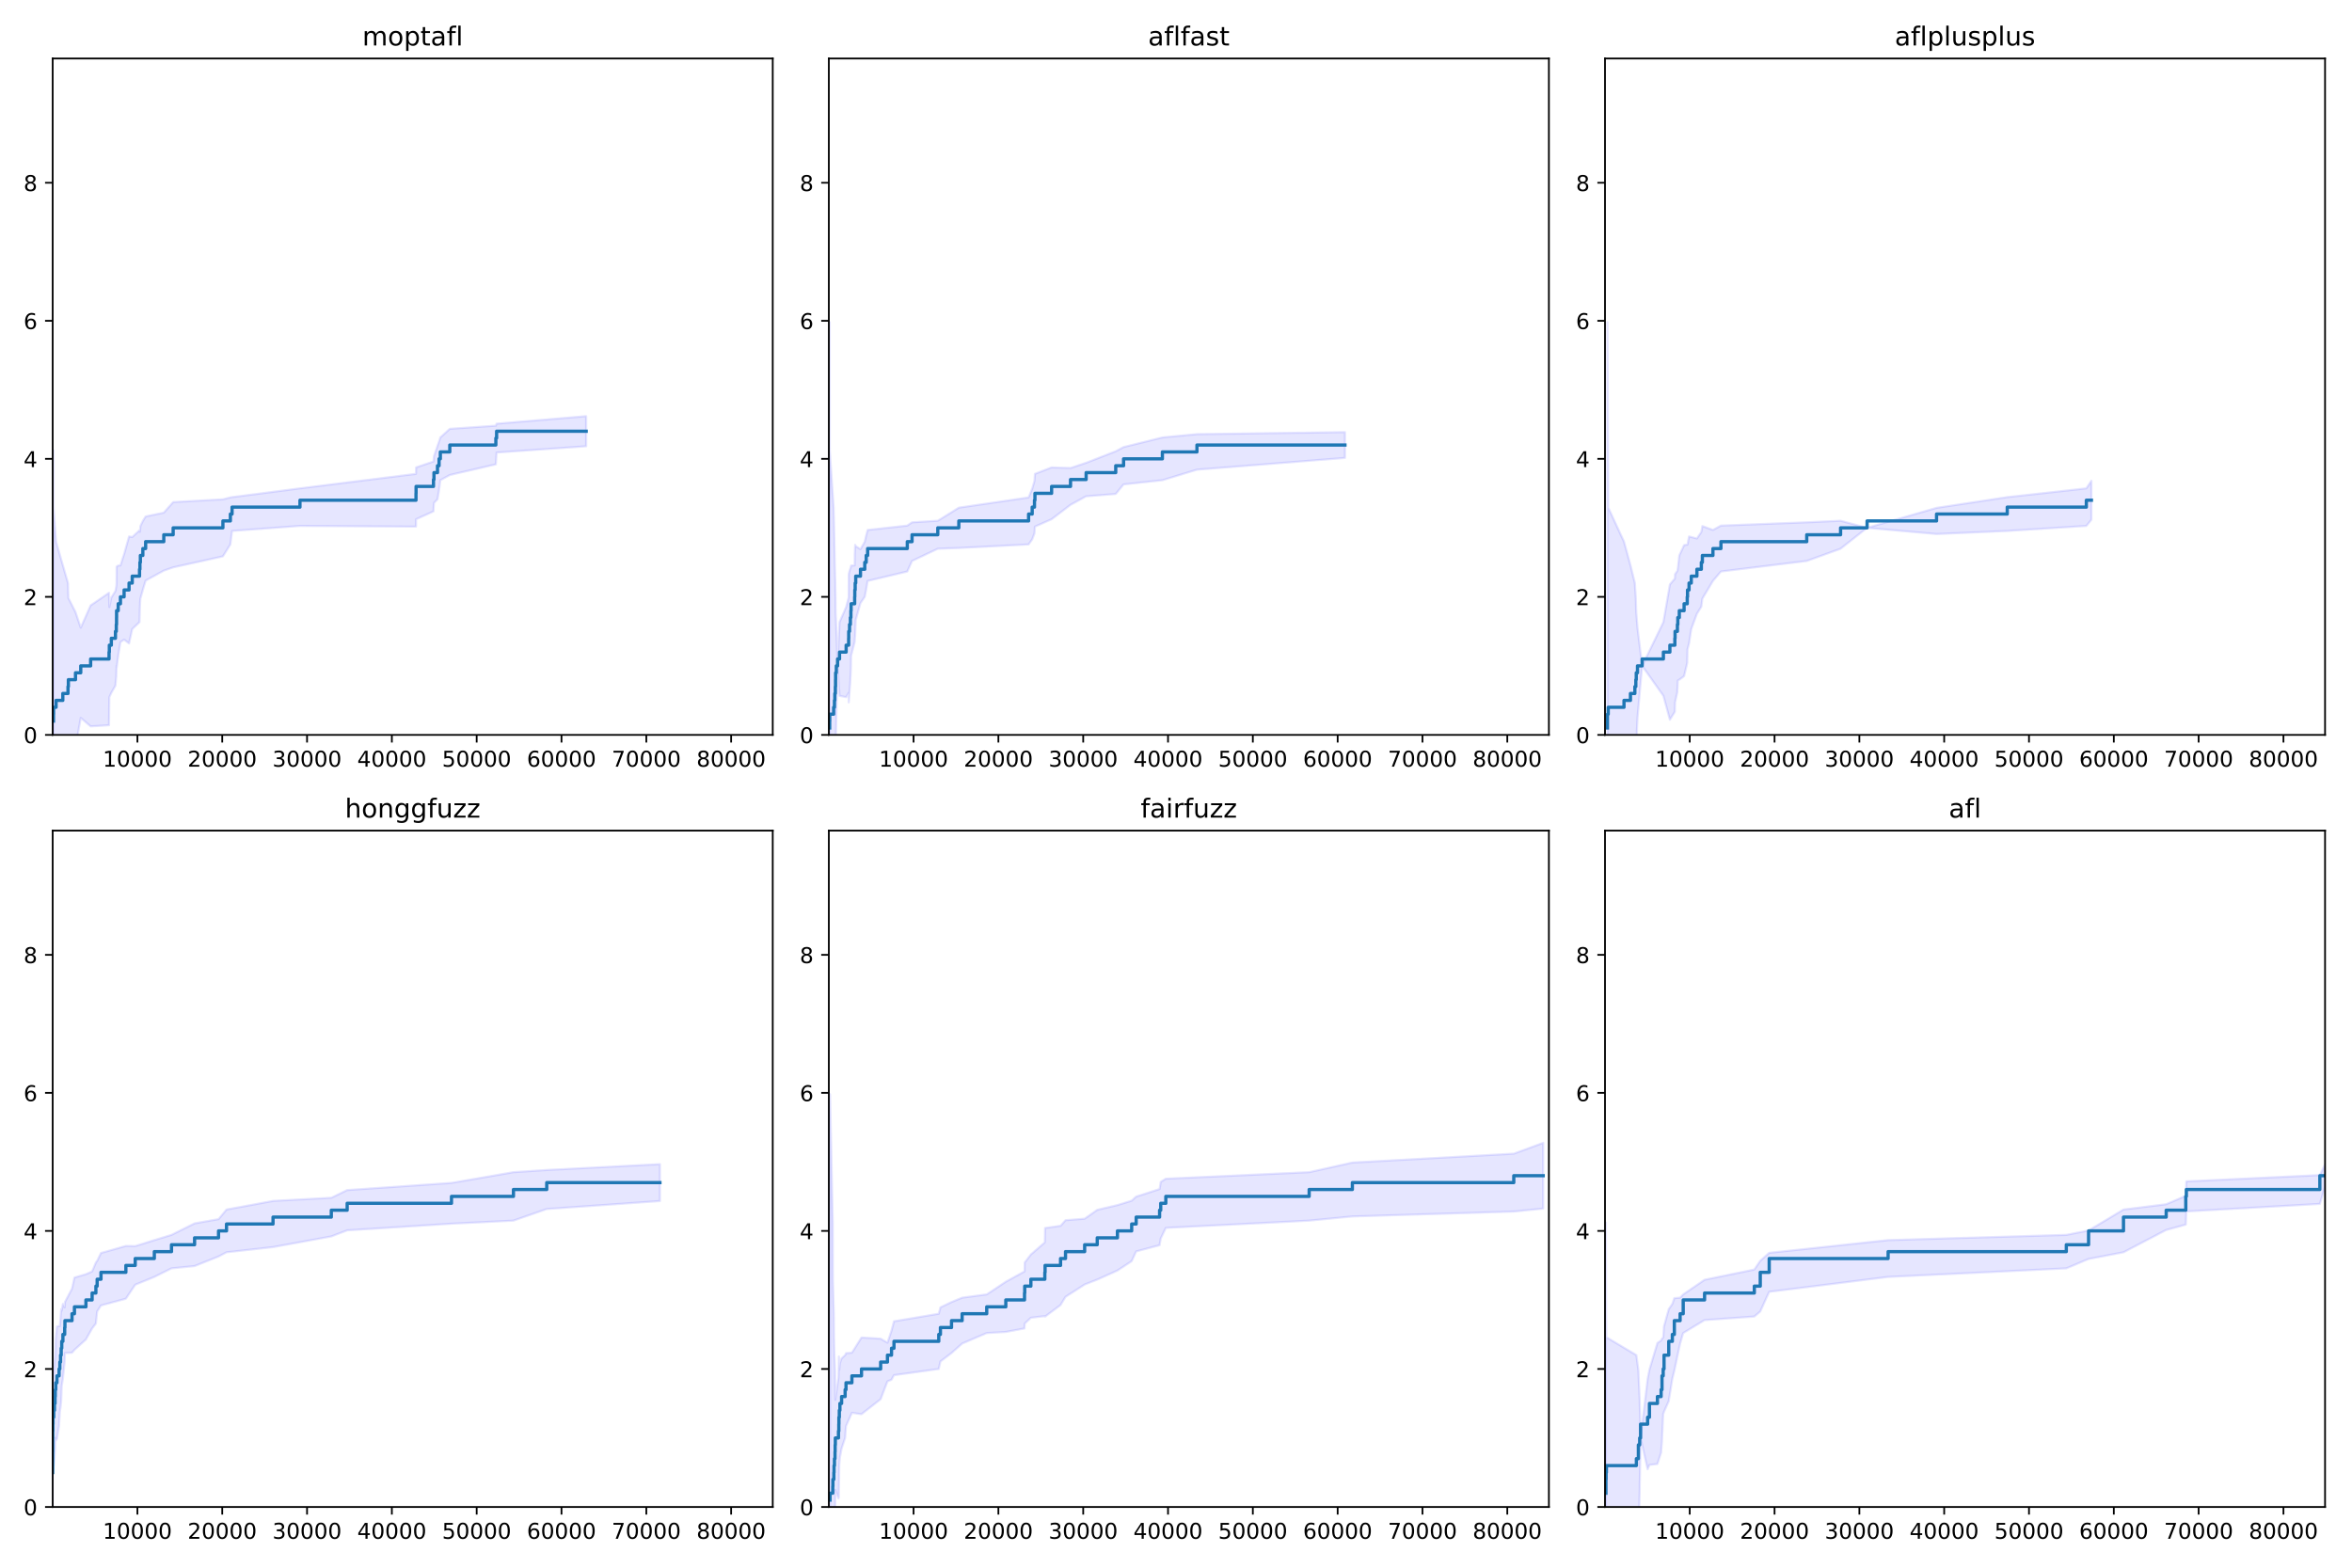 <?xml version="1.0" encoding="utf-8" standalone="no"?>
<!DOCTYPE svg PUBLIC "-//W3C//DTD SVG 1.1//EN"
  "http://www.w3.org/Graphics/SVG/1.1/DTD/svg11.dtd">
<!-- Created with matplotlib (https://matplotlib.org/) -->
<svg height="720pt" version="1.1" viewBox="0 0 1080 720" width="1080pt" xmlns="http://www.w3.org/2000/svg" xmlns:xlink="http://www.w3.org/1999/xlink">
 <defs>
  <style type="text/css">
*{stroke-linecap:butt;stroke-linejoin:round;}
  </style>
 </defs>
 <g id="figure_1">
  <g id="patch_1">
   <path d="M 0 720 
L 1080 720 
L 1080 0 
L 0 0 
z
" style="fill:#ffffff;"/>
  </g>
  <g id="axes_1">
   <g id="patch_2">
    <path d="M 24.19 337.52 
L 354.828 337.52 
L 354.828 26.88 
L 24.19 26.88 
z
" style="fill:#ffffff;"/>
   </g>
   <g id="PolyCollection_1">
    <defs>
     <path d="M 24.56 -513.076 
L 24.56 -264.564 
L 24.599 -297.087 
L 25.748 -319.068 
L 28.844 -336.201 
L 31.22 -350.771 
L 31.395 -363.996 
L 34.667 -376.774 
L 37.081 -390.299 
L 41.619 -386.393 
L 50.07 -386.932 
L 50.206 -399.808 
L 51.122 -401.787 
L 53.011 -405.117 
L 53.4 -409.318 
L 53.517 -414.174 
L 53.536 -412.966 
L 54.276 -418.827 
L 55.308 -425.097 
L 56.983 -426.229 
L 59.262 -424.471 
L 60.722 -431.083 
L 64.071 -434.288 
L 64.247 -441.384 
L 64.461 -445.054 
L 65.59 -449.044 
L 66.876 -453.331 
L 75.21 -457.921 
L 79.514 -459.408 
L 102.356 -464.476 
L 105.783 -469.951 
L 106.562 -476.147 
L 137.739 -478.456 
L 191.018 -478.132 
L 191.057 -481.515 
L 199.041 -485.145 
L 199.275 -489.011 
L 200.891 -490.697 
L 201.612 -494.951 
L 202.196 -499.449 
L 206.539 -501.834 
L 227.687 -506.736 
L 228.037 -512.16 
L 269.165 -515.034 
L 269.165 -528.868 
L 269.165 -528.868 
L 228.037 -525.402 
L 227.687 -524.487 
L 206.539 -523.049 
L 202.196 -519.095 
L 201.612 -517.253 
L 200.891 -515.167 
L 199.275 -510.514 
L 199.041 -508.04 
L 191.057 -505.33 
L 191.018 -502.374 
L 137.739 -495.711 
L 106.562 -491.679 
L 105.783 -491.536 
L 102.356 -490.672 
L 79.514 -489.4 
L 75.21 -484.547 
L 66.876 -482.798 
L 65.59 -480.745 
L 64.461 -478.396 
L 64.247 -475.726 
L 64.071 -476.482 
L 60.722 -473.348 
L 59.262 -473.621 
L 56.983 -465.523 
L 55.308 -460.315 
L 54.276 -460.246 
L 53.536 -459.767 
L 53.517 -452.219 
L 53.4 -450.736 
L 53.011 -448.597 
L 51.122 -445.588 
L 50.206 -441.227 
L 50.07 -447.763 
L 41.619 -441.962 
L 37.081 -431.717 
L 34.667 -438.902 
L 31.395 -445.341 
L 31.22 -452.226 
L 28.844 -460.457 
L 25.748 -471.25 
L 24.599 -486.891 
L 24.56 -513.076 
z
" id="mfa0981d743" style="stroke:#0000ff;stroke-opacity:0.1;"/>
    </defs>
    <g clip-path="url(#pb13a220de7)">
     <use style="fill:#0000ff;fill-opacity:0.1;stroke:#0000ff;stroke-opacity:0.1;" x="0" xlink:href="#mfa0981d743" y="720"/>
    </g>
   </g>
   <g id="matplotlib.axis_1">
    <g id="xtick_1">
     <g id="line2d_1">
      <defs>
       <path d="M 0 0 
L 0 3.5 
" id="m34df91ce03" style="stroke:#000000;stroke-width:0.8;"/>
      </defs>
      <g>
       <use style="stroke:#000000;stroke-width:0.8;" x="63.098" xlink:href="#m34df91ce03" y="337.52"/>
      </g>
     </g>
     <g id="text_1">
      <!-- 10000 -->
      <defs>
       <path d="M 12.406 8.297 
L 28.516 8.297 
L 28.516 63.922 
L 10.984 60.406 
L 10.984 69.391 
L 28.422 72.906 
L 38.281 72.906 
L 38.281 8.297 
L 54.391 8.297 
L 54.391 0 
L 12.406 0 
z
" id="DejaVuSans-49"/>
       <path d="M 31.781 66.406 
Q 24.172 66.406 20.328 58.906 
Q 16.5 51.422 16.5 36.375 
Q 16.5 21.391 20.328 13.891 
Q 24.172 6.391 31.781 6.391 
Q 39.453 6.391 43.281 13.891 
Q 47.125 21.391 47.125 36.375 
Q 47.125 51.422 43.281 58.906 
Q 39.453 66.406 31.781 66.406 
z
M 31.781 74.219 
Q 44.047 74.219 50.516 64.516 
Q 56.984 54.828 56.984 36.375 
Q 56.984 17.969 50.516 8.266 
Q 44.047 -1.422 31.781 -1.422 
Q 19.531 -1.422 13.062 8.266 
Q 6.594 17.969 6.594 36.375 
Q 6.594 54.828 13.062 64.516 
Q 19.531 74.219 31.781 74.219 
z
" id="DejaVuSans-48"/>
      </defs>
      <g transform="translate(47.192 352.118)scale(0.1 -0.1)">
       <use xlink:href="#DejaVuSans-49"/>
       <use x="63.623" xlink:href="#DejaVuSans-48"/>
       <use x="127.246" xlink:href="#DejaVuSans-48"/>
       <use x="190.869" xlink:href="#DejaVuSans-48"/>
       <use x="254.492" xlink:href="#DejaVuSans-48"/>
      </g>
     </g>
    </g>
    <g id="xtick_2">
     <g id="line2d_2">
      <g>
       <use style="stroke:#000000;stroke-width:0.8;" x="102.045" xlink:href="#m34df91ce03" y="337.52"/>
      </g>
     </g>
     <g id="text_2">
      <!-- 20000 -->
      <defs>
       <path d="M 19.188 8.297 
L 53.609 8.297 
L 53.609 0 
L 7.328 0 
L 7.328 8.297 
Q 12.938 14.109 22.625 23.891 
Q 32.328 33.688 34.812 36.531 
Q 39.547 41.844 41.422 45.531 
Q 43.312 49.219 43.312 52.781 
Q 43.312 58.594 39.234 62.25 
Q 35.156 65.922 28.609 65.922 
Q 23.969 65.922 18.812 64.312 
Q 13.672 62.703 7.812 59.422 
L 7.812 69.391 
Q 13.766 71.781 18.938 73 
Q 24.125 74.219 28.422 74.219 
Q 39.75 74.219 46.484 68.547 
Q 53.219 62.891 53.219 53.422 
Q 53.219 48.922 51.531 44.891 
Q 49.859 40.875 45.406 35.406 
Q 44.188 33.984 37.641 27.219 
Q 31.109 20.453 19.188 8.297 
z
" id="DejaVuSans-50"/>
      </defs>
      <g transform="translate(86.138 352.118)scale(0.1 -0.1)">
       <use xlink:href="#DejaVuSans-50"/>
       <use x="63.623" xlink:href="#DejaVuSans-48"/>
       <use x="127.246" xlink:href="#DejaVuSans-48"/>
       <use x="190.869" xlink:href="#DejaVuSans-48"/>
       <use x="254.492" xlink:href="#DejaVuSans-48"/>
      </g>
     </g>
    </g>
    <g id="xtick_3">
     <g id="line2d_3">
      <g>
       <use style="stroke:#000000;stroke-width:0.8;" x="140.991" xlink:href="#m34df91ce03" y="337.52"/>
      </g>
     </g>
     <g id="text_3">
      <!-- 30000 -->
      <defs>
       <path d="M 40.578 39.312 
Q 47.656 37.797 51.625 33 
Q 55.609 28.219 55.609 21.188 
Q 55.609 10.406 48.188 4.484 
Q 40.766 -1.422 27.094 -1.422 
Q 22.516 -1.422 17.656 -0.516 
Q 12.797 0.391 7.625 2.203 
L 7.625 11.719 
Q 11.719 9.328 16.594 8.109 
Q 21.484 6.891 26.812 6.891 
Q 36.078 6.891 40.938 10.547 
Q 45.797 14.203 45.797 21.188 
Q 45.797 27.641 41.281 31.266 
Q 36.766 34.906 28.719 34.906 
L 20.219 34.906 
L 20.219 43.016 
L 29.109 43.016 
Q 36.375 43.016 40.234 45.922 
Q 44.094 48.828 44.094 54.297 
Q 44.094 59.906 40.109 62.906 
Q 36.141 65.922 28.719 65.922 
Q 24.656 65.922 20.016 65.031 
Q 15.375 64.156 9.812 62.312 
L 9.812 71.094 
Q 15.438 72.656 20.344 73.438 
Q 25.25 74.219 29.594 74.219 
Q 40.828 74.219 47.359 69.109 
Q 53.906 64.016 53.906 55.328 
Q 53.906 49.266 50.438 45.094 
Q 46.969 40.922 40.578 39.312 
z
" id="DejaVuSans-51"/>
      </defs>
      <g transform="translate(125.085 352.118)scale(0.1 -0.1)">
       <use xlink:href="#DejaVuSans-51"/>
       <use x="63.623" xlink:href="#DejaVuSans-48"/>
       <use x="127.246" xlink:href="#DejaVuSans-48"/>
       <use x="190.869" xlink:href="#DejaVuSans-48"/>
       <use x="254.492" xlink:href="#DejaVuSans-48"/>
      </g>
     </g>
    </g>
    <g id="xtick_4">
     <g id="line2d_4">
      <g>
       <use style="stroke:#000000;stroke-width:0.8;" x="179.938" xlink:href="#m34df91ce03" y="337.52"/>
      </g>
     </g>
     <g id="text_4">
      <!-- 40000 -->
      <defs>
       <path d="M 37.797 64.312 
L 12.891 25.391 
L 37.797 25.391 
z
M 35.203 72.906 
L 47.609 72.906 
L 47.609 25.391 
L 58.016 25.391 
L 58.016 17.188 
L 47.609 17.188 
L 47.609 0 
L 37.797 0 
L 37.797 17.188 
L 4.891 17.188 
L 4.891 26.703 
z
" id="DejaVuSans-52"/>
      </defs>
      <g transform="translate(164.032 352.118)scale(0.1 -0.1)">
       <use xlink:href="#DejaVuSans-52"/>
       <use x="63.623" xlink:href="#DejaVuSans-48"/>
       <use x="127.246" xlink:href="#DejaVuSans-48"/>
       <use x="190.869" xlink:href="#DejaVuSans-48"/>
       <use x="254.492" xlink:href="#DejaVuSans-48"/>
      </g>
     </g>
    </g>
    <g id="xtick_5">
     <g id="line2d_5">
      <g>
       <use style="stroke:#000000;stroke-width:0.8;" x="218.885" xlink:href="#m34df91ce03" y="337.52"/>
      </g>
     </g>
     <g id="text_5">
      <!-- 50000 -->
      <defs>
       <path d="M 10.797 72.906 
L 49.516 72.906 
L 49.516 64.594 
L 19.828 64.594 
L 19.828 46.734 
Q 21.969 47.469 24.109 47.828 
Q 26.266 48.188 28.422 48.188 
Q 40.625 48.188 47.75 41.5 
Q 54.891 34.812 54.891 23.391 
Q 54.891 11.625 47.562 5.094 
Q 40.234 -1.422 26.906 -1.422 
Q 22.312 -1.422 17.547 -0.641 
Q 12.797 0.141 7.719 1.703 
L 7.719 11.625 
Q 12.109 9.234 16.797 8.062 
Q 21.484 6.891 26.703 6.891 
Q 35.156 6.891 40.078 11.328 
Q 45.016 15.766 45.016 23.391 
Q 45.016 31 40.078 35.438 
Q 35.156 39.891 26.703 39.891 
Q 22.75 39.891 18.812 39.016 
Q 14.891 38.141 10.797 36.281 
z
" id="DejaVuSans-53"/>
      </defs>
      <g transform="translate(202.979 352.118)scale(0.1 -0.1)">
       <use xlink:href="#DejaVuSans-53"/>
       <use x="63.623" xlink:href="#DejaVuSans-48"/>
       <use x="127.246" xlink:href="#DejaVuSans-48"/>
       <use x="190.869" xlink:href="#DejaVuSans-48"/>
       <use x="254.492" xlink:href="#DejaVuSans-48"/>
      </g>
     </g>
    </g>
    <g id="xtick_6">
     <g id="line2d_6">
      <g>
       <use style="stroke:#000000;stroke-width:0.8;" x="257.832" xlink:href="#m34df91ce03" y="337.52"/>
      </g>
     </g>
     <g id="text_6">
      <!-- 60000 -->
      <defs>
       <path d="M 33.016 40.375 
Q 26.375 40.375 22.484 35.828 
Q 18.609 31.297 18.609 23.391 
Q 18.609 15.531 22.484 10.953 
Q 26.375 6.391 33.016 6.391 
Q 39.656 6.391 43.531 10.953 
Q 47.406 15.531 47.406 23.391 
Q 47.406 31.297 43.531 35.828 
Q 39.656 40.375 33.016 40.375 
z
M 52.594 71.297 
L 52.594 62.312 
Q 48.875 64.062 45.094 64.984 
Q 41.312 65.922 37.594 65.922 
Q 27.828 65.922 22.672 59.328 
Q 17.531 52.734 16.797 39.406 
Q 19.672 43.656 24.016 45.922 
Q 28.375 48.188 33.594 48.188 
Q 44.578 48.188 50.953 41.516 
Q 57.328 34.859 57.328 23.391 
Q 57.328 12.156 50.688 5.359 
Q 44.047 -1.422 33.016 -1.422 
Q 20.359 -1.422 13.672 8.266 
Q 6.984 17.969 6.984 36.375 
Q 6.984 53.656 15.188 63.938 
Q 23.391 74.219 37.203 74.219 
Q 40.922 74.219 44.703 73.484 
Q 48.484 72.75 52.594 71.297 
z
" id="DejaVuSans-54"/>
      </defs>
      <g transform="translate(241.925 352.118)scale(0.1 -0.1)">
       <use xlink:href="#DejaVuSans-54"/>
       <use x="63.623" xlink:href="#DejaVuSans-48"/>
       <use x="127.246" xlink:href="#DejaVuSans-48"/>
       <use x="190.869" xlink:href="#DejaVuSans-48"/>
       <use x="254.492" xlink:href="#DejaVuSans-48"/>
      </g>
     </g>
    </g>
    <g id="xtick_7">
     <g id="line2d_7">
      <g>
       <use style="stroke:#000000;stroke-width:0.8;" x="296.778" xlink:href="#m34df91ce03" y="337.52"/>
      </g>
     </g>
     <g id="text_7">
      <!-- 70000 -->
      <defs>
       <path d="M 8.203 72.906 
L 55.078 72.906 
L 55.078 68.703 
L 28.609 0 
L 18.312 0 
L 43.219 64.594 
L 8.203 64.594 
z
" id="DejaVuSans-55"/>
      </defs>
      <g transform="translate(280.872 352.118)scale(0.1 -0.1)">
       <use xlink:href="#DejaVuSans-55"/>
       <use x="63.623" xlink:href="#DejaVuSans-48"/>
       <use x="127.246" xlink:href="#DejaVuSans-48"/>
       <use x="190.869" xlink:href="#DejaVuSans-48"/>
       <use x="254.492" xlink:href="#DejaVuSans-48"/>
      </g>
     </g>
    </g>
    <g id="xtick_8">
     <g id="line2d_8">
      <g>
       <use style="stroke:#000000;stroke-width:0.8;" x="335.725" xlink:href="#m34df91ce03" y="337.52"/>
      </g>
     </g>
     <g id="text_8">
      <!-- 80000 -->
      <defs>
       <path d="M 31.781 34.625 
Q 24.75 34.625 20.719 30.859 
Q 16.703 27.094 16.703 20.516 
Q 16.703 13.922 20.719 10.156 
Q 24.75 6.391 31.781 6.391 
Q 38.812 6.391 42.859 10.172 
Q 46.922 13.969 46.922 20.516 
Q 46.922 27.094 42.891 30.859 
Q 38.875 34.625 31.781 34.625 
z
M 21.922 38.812 
Q 15.578 40.375 12.031 44.719 
Q 8.5 49.078 8.5 55.328 
Q 8.5 64.062 14.719 69.141 
Q 20.953 74.219 31.781 74.219 
Q 42.672 74.219 48.875 69.141 
Q 55.078 64.062 55.078 55.328 
Q 55.078 49.078 51.531 44.719 
Q 48 40.375 41.703 38.812 
Q 48.828 37.156 52.797 32.312 
Q 56.781 27.484 56.781 20.516 
Q 56.781 9.906 50.312 4.234 
Q 43.844 -1.422 31.781 -1.422 
Q 19.734 -1.422 13.25 4.234 
Q 6.781 9.906 6.781 20.516 
Q 6.781 27.484 10.781 32.312 
Q 14.797 37.156 21.922 38.812 
z
M 18.312 54.391 
Q 18.312 48.734 21.844 45.562 
Q 25.391 42.391 31.781 42.391 
Q 38.141 42.391 41.719 45.562 
Q 45.312 48.734 45.312 54.391 
Q 45.312 60.062 41.719 63.234 
Q 38.141 66.406 31.781 66.406 
Q 25.391 66.406 21.844 63.234 
Q 18.312 60.062 18.312 54.391 
z
" id="DejaVuSans-56"/>
      </defs>
      <g transform="translate(319.819 352.118)scale(0.1 -0.1)">
       <use xlink:href="#DejaVuSans-56"/>
       <use x="63.623" xlink:href="#DejaVuSans-48"/>
       <use x="127.246" xlink:href="#DejaVuSans-48"/>
       <use x="190.869" xlink:href="#DejaVuSans-48"/>
       <use x="254.492" xlink:href="#DejaVuSans-48"/>
      </g>
     </g>
    </g>
   </g>
   <g id="matplotlib.axis_2">
    <g id="ytick_1">
     <g id="line2d_9">
      <defs>
       <path d="M 0 0 
L -3.5 0 
" id="m501a1b78f6" style="stroke:#000000;stroke-width:0.8;"/>
      </defs>
      <g>
       <use style="stroke:#000000;stroke-width:0.8;" x="24.19" xlink:href="#m501a1b78f6" y="337.52"/>
      </g>
     </g>
     <g id="text_9">
      <!-- 0 -->
      <g transform="translate(10.828 341.319)scale(0.1 -0.1)">
       <use xlink:href="#DejaVuSans-48"/>
      </g>
     </g>
    </g>
    <g id="ytick_2">
     <g id="line2d_10">
      <g>
       <use style="stroke:#000000;stroke-width:0.8;" x="24.19" xlink:href="#m501a1b78f6" y="274.124"/>
      </g>
     </g>
     <g id="text_10">
      <!-- 2 -->
      <g transform="translate(10.828 277.923)scale(0.1 -0.1)">
       <use xlink:href="#DejaVuSans-50"/>
      </g>
     </g>
    </g>
    <g id="ytick_3">
     <g id="line2d_11">
      <g>
       <use style="stroke:#000000;stroke-width:0.8;" x="24.19" xlink:href="#m501a1b78f6" y="210.728"/>
      </g>
     </g>
     <g id="text_11">
      <!-- 4 -->
      <g transform="translate(10.828 214.527)scale(0.1 -0.1)">
       <use xlink:href="#DejaVuSans-52"/>
      </g>
     </g>
    </g>
    <g id="ytick_4">
     <g id="line2d_12">
      <g>
       <use style="stroke:#000000;stroke-width:0.8;" x="24.19" xlink:href="#m501a1b78f6" y="147.332"/>
      </g>
     </g>
     <g id="text_12">
      <!-- 6 -->
      <g transform="translate(10.828 151.131)scale(0.1 -0.1)">
       <use xlink:href="#DejaVuSans-54"/>
      </g>
     </g>
    </g>
    <g id="ytick_5">
     <g id="line2d_13">
      <g>
       <use style="stroke:#000000;stroke-width:0.8;" x="24.19" xlink:href="#m501a1b78f6" y="83.936"/>
      </g>
     </g>
     <g id="text_13">
      <!-- 8 -->
      <g transform="translate(10.828 87.736)scale(0.1 -0.1)">
       <use xlink:href="#DejaVuSans-56"/>
      </g>
     </g>
    </g>
   </g>
   <g id="line2d_14">
    <path clip-path="url(#pb13a220de7)" d="M 24.56 331.18 
L 24.56 328.011 
L 24.599 328.011 
L 24.599 324.841 
L 25.748 324.841 
L 25.748 321.671 
L 28.844 321.671 
L 28.844 318.501 
L 31.22 318.501 
L 31.22 315.331 
L 31.395 315.331 
L 31.395 312.162 
L 34.667 312.162 
L 34.667 308.992 
L 37.081 308.992 
L 37.081 305.822 
L 41.619 305.822 
L 41.619 302.652 
L 50.07 302.652 
L 50.07 299.482 
L 50.206 299.482 
L 50.206 296.313 
L 51.122 296.313 
L 51.122 293.143 
L 53.011 293.143 
L 53.011 289.973 
L 53.4 289.973 
L 53.4 286.803 
L 53.517 286.803 
L 53.517 283.633 
L 53.536 283.633 
L 53.536 280.464 
L 54.276 280.464 
L 54.276 277.294 
L 55.308 277.294 
L 55.308 274.124 
L 56.983 274.124 
L 56.983 270.954 
L 59.262 270.954 
L 59.262 267.784 
L 60.722 267.784 
L 60.722 264.615 
L 64.071 264.615 
L 64.071 261.445 
L 64.247 261.445 
L 64.247 258.275 
L 64.461 258.275 
L 64.461 255.105 
L 65.59 255.105 
L 65.59 251.936 
L 66.876 251.936 
L 66.876 248.766 
L 75.21 248.766 
L 75.21 245.596 
L 79.514 245.596 
L 79.514 242.426 
L 102.356 242.426 
L 102.356 239.256 
L 105.783 239.256 
L 105.783 236.087 
L 106.562 236.087 
L 106.562 232.917 
L 137.739 232.917 
L 137.739 229.747 
L 191.018 229.747 
L 191.018 226.577 
L 191.057 226.577 
L 191.057 223.407 
L 199.041 223.407 
L 199.041 220.238 
L 199.275 220.238 
L 199.275 217.068 
L 200.891 217.068 
L 200.891 213.898 
L 201.612 213.898 
L 201.612 210.728 
L 202.196 210.728 
L 202.196 207.558 
L 206.539 207.558 
L 206.539 204.389 
L 227.687 204.389 
L 227.687 201.219 
L 228.037 201.219 
L 228.037 198.049 
L 269.165 198.049 
" style="fill:none;stroke:#1f77b4;stroke-linecap:square;stroke-width:1.5;"/>
   </g>
   <g id="patch_3">
    <path d="M 24.19 337.52 
L 24.19 26.88 
" style="fill:none;stroke:#000000;stroke-linecap:square;stroke-linejoin:miter;stroke-width:0.8;"/>
   </g>
   <g id="patch_4">
    <path d="M 354.828 337.52 
L 354.828 26.88 
" style="fill:none;stroke:#000000;stroke-linecap:square;stroke-linejoin:miter;stroke-width:0.8;"/>
   </g>
   <g id="patch_5">
    <path d="M 24.19 337.52 
L 354.828 337.52 
" style="fill:none;stroke:#000000;stroke-linecap:square;stroke-linejoin:miter;stroke-width:0.8;"/>
   </g>
   <g id="patch_6">
    <path d="M 24.19 26.88 
L 354.828 26.88 
" style="fill:none;stroke:#000000;stroke-linecap:square;stroke-linejoin:miter;stroke-width:0.8;"/>
   </g>
   <g id="text_14">
    <!-- moptafl -->
    <defs>
     <path d="M 52 44.188 
Q 55.375 50.25 60.062 53.125 
Q 64.75 56 71.094 56 
Q 79.641 56 84.281 50.016 
Q 88.922 44.047 88.922 33.016 
L 88.922 0 
L 79.891 0 
L 79.891 32.719 
Q 79.891 40.578 77.094 44.375 
Q 74.312 48.188 68.609 48.188 
Q 61.625 48.188 57.562 43.547 
Q 53.516 38.922 53.516 30.906 
L 53.516 0 
L 44.484 0 
L 44.484 32.719 
Q 44.484 40.625 41.703 44.406 
Q 38.922 48.188 33.109 48.188 
Q 26.219 48.188 22.156 43.531 
Q 18.109 38.875 18.109 30.906 
L 18.109 0 
L 9.078 0 
L 9.078 54.688 
L 18.109 54.688 
L 18.109 46.188 
Q 21.188 51.219 25.484 53.609 
Q 29.781 56 35.688 56 
Q 41.656 56 45.828 52.969 
Q 50 49.953 52 44.188 
z
" id="DejaVuSans-109"/>
     <path d="M 30.609 48.391 
Q 23.391 48.391 19.188 42.75 
Q 14.984 37.109 14.984 27.297 
Q 14.984 17.484 19.156 11.844 
Q 23.344 6.203 30.609 6.203 
Q 37.797 6.203 41.984 11.859 
Q 46.188 17.531 46.188 27.297 
Q 46.188 37.016 41.984 42.703 
Q 37.797 48.391 30.609 48.391 
z
M 30.609 56 
Q 42.328 56 49.016 48.375 
Q 55.719 40.766 55.719 27.297 
Q 55.719 13.875 49.016 6.219 
Q 42.328 -1.422 30.609 -1.422 
Q 18.844 -1.422 12.172 6.219 
Q 5.516 13.875 5.516 27.297 
Q 5.516 40.766 12.172 48.375 
Q 18.844 56 30.609 56 
z
" id="DejaVuSans-111"/>
     <path d="M 18.109 8.203 
L 18.109 -20.797 
L 9.078 -20.797 
L 9.078 54.688 
L 18.109 54.688 
L 18.109 46.391 
Q 20.953 51.266 25.266 53.625 
Q 29.594 56 35.594 56 
Q 45.562 56 51.781 48.094 
Q 58.016 40.188 58.016 27.297 
Q 58.016 14.406 51.781 6.484 
Q 45.562 -1.422 35.594 -1.422 
Q 29.594 -1.422 25.266 0.953 
Q 20.953 3.328 18.109 8.203 
z
M 48.688 27.297 
Q 48.688 37.203 44.609 42.844 
Q 40.531 48.484 33.406 48.484 
Q 26.266 48.484 22.188 42.844 
Q 18.109 37.203 18.109 27.297 
Q 18.109 17.391 22.188 11.75 
Q 26.266 6.109 33.406 6.109 
Q 40.531 6.109 44.609 11.75 
Q 48.688 17.391 48.688 27.297 
z
" id="DejaVuSans-112"/>
     <path d="M 18.312 70.219 
L 18.312 54.688 
L 36.812 54.688 
L 36.812 47.703 
L 18.312 47.703 
L 18.312 18.016 
Q 18.312 11.328 20.141 9.422 
Q 21.969 7.516 27.594 7.516 
L 36.812 7.516 
L 36.812 0 
L 27.594 0 
Q 17.188 0 13.234 3.875 
Q 9.281 7.766 9.281 18.016 
L 9.281 47.703 
L 2.688 47.703 
L 2.688 54.688 
L 9.281 54.688 
L 9.281 70.219 
z
" id="DejaVuSans-116"/>
     <path d="M 34.281 27.484 
Q 23.391 27.484 19.188 25 
Q 14.984 22.516 14.984 16.5 
Q 14.984 11.719 18.141 8.906 
Q 21.297 6.109 26.703 6.109 
Q 34.188 6.109 38.703 11.406 
Q 43.219 16.703 43.219 25.484 
L 43.219 27.484 
z
M 52.203 31.203 
L 52.203 0 
L 43.219 0 
L 43.219 8.297 
Q 40.141 3.328 35.547 0.953 
Q 30.953 -1.422 24.312 -1.422 
Q 15.922 -1.422 10.953 3.297 
Q 6 8.016 6 15.922 
Q 6 25.141 12.172 29.828 
Q 18.359 34.516 30.609 34.516 
L 43.219 34.516 
L 43.219 35.406 
Q 43.219 41.609 39.141 45 
Q 35.062 48.391 27.688 48.391 
Q 23 48.391 18.547 47.266 
Q 14.109 46.141 10.016 43.891 
L 10.016 52.203 
Q 14.938 54.109 19.578 55.047 
Q 24.219 56 28.609 56 
Q 40.484 56 46.344 49.844 
Q 52.203 43.703 52.203 31.203 
z
" id="DejaVuSans-97"/>
     <path d="M 37.109 75.984 
L 37.109 68.5 
L 28.516 68.5 
Q 23.688 68.5 21.797 66.547 
Q 19.922 64.594 19.922 59.516 
L 19.922 54.688 
L 34.719 54.688 
L 34.719 47.703 
L 19.922 47.703 
L 19.922 0 
L 10.891 0 
L 10.891 47.703 
L 2.297 47.703 
L 2.297 54.688 
L 10.891 54.688 
L 10.891 58.5 
Q 10.891 67.625 15.141 71.797 
Q 19.391 75.984 28.609 75.984 
z
" id="DejaVuSans-102"/>
     <path d="M 9.422 75.984 
L 18.406 75.984 
L 18.406 0 
L 9.422 0 
z
" id="DejaVuSans-108"/>
    </defs>
    <g transform="translate(166.376 20.88)scale(0.12 -0.12)">
     <use xlink:href="#DejaVuSans-109"/>
     <use x="97.412" xlink:href="#DejaVuSans-111"/>
     <use x="158.594" xlink:href="#DejaVuSans-112"/>
     <use x="222.07" xlink:href="#DejaVuSans-116"/>
     <use x="261.279" xlink:href="#DejaVuSans-97"/>
     <use x="322.559" xlink:href="#DejaVuSans-102"/>
     <use x="357.764" xlink:href="#DejaVuSans-108"/>
    </g>
   </g>
  </g>
  <g id="axes_2">
   <g id="patch_7">
    <path d="M 380.59 337.52 
L 711.228 337.52 
L 711.228 26.88 
L 380.59 26.88 
z
" style="fill:#ffffff;"/>
   </g>
   <g id="PolyCollection_2">
    <defs>
     <path d="M 380.979 -572.034 
L 380.979 -199.266 
L 381.018 -264.564 
L 382.79 -297.087 
L 383.16 -319.068 
L 383.336 -336.201 
L 383.569 -350.771 
L 383.667 -363.996 
L 383.706 -376.774 
L 384.017 -390.299 
L 384.602 -414.178 
L 385.497 -400.404 
L 388.535 -399.808 
L 389.684 -401.787 
L 389.723 -397.421 
L 390.093 -402.242 
L 390.482 -407.44 
L 390.716 -412.966 
L 390.814 -418.827 
L 392.449 -425.097 
L 392.508 -426.229 
L 392.683 -428.336 
L 392.936 -435.272 
L 395.117 -443.007 
L 397.084 -445.873 
L 397.746 -449.299 
L 398.408 -453.188 
L 416.616 -457.52 
L 418.797 -462.359 
L 430.617 -467.977 
L 440.276 -468.312 
L 472.31 -469.951 
L 473.965 -472.264 
L 475.016 -475.028 
L 475.231 -478.132 
L 482.884 -481.515 
L 491.569 -488.138 
L 498.735 -492.068 
L 512.327 -493.123 
L 515.93 -497.523 
L 533.748 -499.449 
L 549.619 -504.281 
L 617.581 -509.694 
L 617.581 -521.528 
L 617.581 -521.528 
L 549.619 -520.602 
L 533.748 -519.095 
L 515.93 -514.681 
L 512.327 -512.742 
L 498.735 -507.457 
L 491.569 -505.047 
L 482.884 -505.33 
L 475.231 -502.374 
L 475.016 -499.138 
L 473.965 -495.562 
L 472.31 -491.536 
L 440.276 -486.835 
L 430.617 -480.831 
L 418.797 -480.11 
L 416.616 -478.609 
L 398.408 -476.601 
L 397.746 -474.15 
L 397.084 -471.237 
L 395.117 -467.764 
L 392.936 -469.16 
L 392.683 -469.755 
L 392.508 -465.523 
L 392.449 -460.315 
L 390.814 -460.246 
L 390.716 -459.767 
L 390.482 -458.954 
L 390.093 -457.811 
L 389.723 -456.294 
L 389.684 -445.588 
L 388.535 -441.227 
L 385.497 -434.292 
L 384.602 -414.178 
L 384.017 -431.717 
L 383.706 -438.902 
L 383.667 -445.341 
L 383.569 -452.226 
L 383.336 -460.457 
L 383.16 -471.25 
L 382.79 -486.891 
L 381.018 -513.076 
L 380.979 -572.034 
z
" id="m5f18b59664" style="stroke:#0000ff;stroke-opacity:0.1;"/>
    </defs>
    <g clip-path="url(#p4cf98dde04)">
     <use style="fill:#0000ff;fill-opacity:0.1;stroke:#0000ff;stroke-opacity:0.1;" x="0" xlink:href="#m5f18b59664" y="720"/>
    </g>
   </g>
   <g id="matplotlib.axis_3">
    <g id="xtick_9">
     <g id="line2d_15">
      <g>
       <use style="stroke:#000000;stroke-width:0.8;" x="419.498" xlink:href="#m34df91ce03" y="337.52"/>
      </g>
     </g>
     <g id="text_15">
      <!-- 10000 -->
      <g transform="translate(403.592 352.118)scale(0.1 -0.1)">
       <use xlink:href="#DejaVuSans-49"/>
       <use x="63.623" xlink:href="#DejaVuSans-48"/>
       <use x="127.246" xlink:href="#DejaVuSans-48"/>
       <use x="190.869" xlink:href="#DejaVuSans-48"/>
       <use x="254.492" xlink:href="#DejaVuSans-48"/>
      </g>
     </g>
    </g>
    <g id="xtick_10">
     <g id="line2d_16">
      <g>
       <use style="stroke:#000000;stroke-width:0.8;" x="458.445" xlink:href="#m34df91ce03" y="337.52"/>
      </g>
     </g>
     <g id="text_16">
      <!-- 20000 -->
      <g transform="translate(442.538 352.118)scale(0.1 -0.1)">
       <use xlink:href="#DejaVuSans-50"/>
       <use x="63.623" xlink:href="#DejaVuSans-48"/>
       <use x="127.246" xlink:href="#DejaVuSans-48"/>
       <use x="190.869" xlink:href="#DejaVuSans-48"/>
       <use x="254.492" xlink:href="#DejaVuSans-48"/>
      </g>
     </g>
    </g>
    <g id="xtick_11">
     <g id="line2d_17">
      <g>
       <use style="stroke:#000000;stroke-width:0.8;" x="497.391" xlink:href="#m34df91ce03" y="337.52"/>
      </g>
     </g>
     <g id="text_17">
      <!-- 30000 -->
      <g transform="translate(481.485 352.118)scale(0.1 -0.1)">
       <use xlink:href="#DejaVuSans-51"/>
       <use x="63.623" xlink:href="#DejaVuSans-48"/>
       <use x="127.246" xlink:href="#DejaVuSans-48"/>
       <use x="190.869" xlink:href="#DejaVuSans-48"/>
       <use x="254.492" xlink:href="#DejaVuSans-48"/>
      </g>
     </g>
    </g>
    <g id="xtick_12">
     <g id="line2d_18">
      <g>
       <use style="stroke:#000000;stroke-width:0.8;" x="536.338" xlink:href="#m34df91ce03" y="337.52"/>
      </g>
     </g>
     <g id="text_18">
      <!-- 40000 -->
      <g transform="translate(520.432 352.118)scale(0.1 -0.1)">
       <use xlink:href="#DejaVuSans-52"/>
       <use x="63.623" xlink:href="#DejaVuSans-48"/>
       <use x="127.246" xlink:href="#DejaVuSans-48"/>
       <use x="190.869" xlink:href="#DejaVuSans-48"/>
       <use x="254.492" xlink:href="#DejaVuSans-48"/>
      </g>
     </g>
    </g>
    <g id="xtick_13">
     <g id="line2d_19">
      <g>
       <use style="stroke:#000000;stroke-width:0.8;" x="575.285" xlink:href="#m34df91ce03" y="337.52"/>
      </g>
     </g>
     <g id="text_19">
      <!-- 50000 -->
      <g transform="translate(559.379 352.118)scale(0.1 -0.1)">
       <use xlink:href="#DejaVuSans-53"/>
       <use x="63.623" xlink:href="#DejaVuSans-48"/>
       <use x="127.246" xlink:href="#DejaVuSans-48"/>
       <use x="190.869" xlink:href="#DejaVuSans-48"/>
       <use x="254.492" xlink:href="#DejaVuSans-48"/>
      </g>
     </g>
    </g>
    <g id="xtick_14">
     <g id="line2d_20">
      <g>
       <use style="stroke:#000000;stroke-width:0.8;" x="614.232" xlink:href="#m34df91ce03" y="337.52"/>
      </g>
     </g>
     <g id="text_20">
      <!-- 60000 -->
      <g transform="translate(598.325 352.118)scale(0.1 -0.1)">
       <use xlink:href="#DejaVuSans-54"/>
       <use x="63.623" xlink:href="#DejaVuSans-48"/>
       <use x="127.246" xlink:href="#DejaVuSans-48"/>
       <use x="190.869" xlink:href="#DejaVuSans-48"/>
       <use x="254.492" xlink:href="#DejaVuSans-48"/>
      </g>
     </g>
    </g>
    <g id="xtick_15">
     <g id="line2d_21">
      <g>
       <use style="stroke:#000000;stroke-width:0.8;" x="653.178" xlink:href="#m34df91ce03" y="337.52"/>
      </g>
     </g>
     <g id="text_21">
      <!-- 70000 -->
      <g transform="translate(637.272 352.118)scale(0.1 -0.1)">
       <use xlink:href="#DejaVuSans-55"/>
       <use x="63.623" xlink:href="#DejaVuSans-48"/>
       <use x="127.246" xlink:href="#DejaVuSans-48"/>
       <use x="190.869" xlink:href="#DejaVuSans-48"/>
       <use x="254.492" xlink:href="#DejaVuSans-48"/>
      </g>
     </g>
    </g>
    <g id="xtick_16">
     <g id="line2d_22">
      <g>
       <use style="stroke:#000000;stroke-width:0.8;" x="692.125" xlink:href="#m34df91ce03" y="337.52"/>
      </g>
     </g>
     <g id="text_22">
      <!-- 80000 -->
      <g transform="translate(676.219 352.118)scale(0.1 -0.1)">
       <use xlink:href="#DejaVuSans-56"/>
       <use x="63.623" xlink:href="#DejaVuSans-48"/>
       <use x="127.246" xlink:href="#DejaVuSans-48"/>
       <use x="190.869" xlink:href="#DejaVuSans-48"/>
       <use x="254.492" xlink:href="#DejaVuSans-48"/>
      </g>
     </g>
    </g>
   </g>
   <g id="matplotlib.axis_4">
    <g id="ytick_6">
     <g id="line2d_23">
      <g>
       <use style="stroke:#000000;stroke-width:0.8;" x="380.59" xlink:href="#m501a1b78f6" y="337.52"/>
      </g>
     </g>
     <g id="text_23">
      <!-- 0 -->
      <g transform="translate(367.228 341.319)scale(0.1 -0.1)">
       <use xlink:href="#DejaVuSans-48"/>
      </g>
     </g>
    </g>
    <g id="ytick_7">
     <g id="line2d_24">
      <g>
       <use style="stroke:#000000;stroke-width:0.8;" x="380.59" xlink:href="#m501a1b78f6" y="274.124"/>
      </g>
     </g>
     <g id="text_24">
      <!-- 2 -->
      <g transform="translate(367.228 277.923)scale(0.1 -0.1)">
       <use xlink:href="#DejaVuSans-50"/>
      </g>
     </g>
    </g>
    <g id="ytick_8">
     <g id="line2d_25">
      <g>
       <use style="stroke:#000000;stroke-width:0.8;" x="380.59" xlink:href="#m501a1b78f6" y="210.728"/>
      </g>
     </g>
     <g id="text_25">
      <!-- 4 -->
      <g transform="translate(367.228 214.527)scale(0.1 -0.1)">
       <use xlink:href="#DejaVuSans-52"/>
      </g>
     </g>
    </g>
    <g id="ytick_9">
     <g id="line2d_26">
      <g>
       <use style="stroke:#000000;stroke-width:0.8;" x="380.59" xlink:href="#m501a1b78f6" y="147.332"/>
      </g>
     </g>
     <g id="text_26">
      <!-- 6 -->
      <g transform="translate(367.228 151.131)scale(0.1 -0.1)">
       <use xlink:href="#DejaVuSans-54"/>
      </g>
     </g>
    </g>
    <g id="ytick_10">
     <g id="line2d_27">
      <g>
       <use style="stroke:#000000;stroke-width:0.8;" x="380.59" xlink:href="#m501a1b78f6" y="83.936"/>
      </g>
     </g>
     <g id="text_27">
      <!-- 8 -->
      <g transform="translate(367.228 87.736)scale(0.1 -0.1)">
       <use xlink:href="#DejaVuSans-56"/>
      </g>
     </g>
    </g>
   </g>
   <g id="line2d_28">
    <path clip-path="url(#p4cf98dde04)" d="M 380.979 334.35 
L 380.979 331.18 
L 381.018 331.18 
L 381.018 328.011 
L 382.79 328.011 
L 382.79 324.841 
L 383.16 324.841 
L 383.16 321.671 
L 383.336 321.671 
L 383.336 318.501 
L 383.569 318.501 
L 383.569 315.331 
L 383.667 315.331 
L 383.667 312.162 
L 383.706 312.162 
L 383.706 308.992 
L 384.017 308.992 
L 384.017 305.822 
L 384.602 305.822 
L 384.602 302.652 
L 385.497 302.652 
L 385.497 299.482 
L 388.535 299.482 
L 388.535 296.313 
L 389.684 296.313 
L 389.684 293.143 
L 389.723 293.143 
L 389.723 289.973 
L 390.093 289.973 
L 390.093 286.803 
L 390.482 286.803 
L 390.482 283.633 
L 390.716 283.633 
L 390.716 280.464 
L 390.814 280.464 
L 390.814 277.294 
L 392.449 277.294 
L 392.449 274.124 
L 392.508 274.124 
L 392.508 270.954 
L 392.683 270.954 
L 392.683 267.784 
L 392.936 267.784 
L 392.936 264.615 
L 395.117 264.615 
L 395.117 261.445 
L 397.084 261.445 
L 397.084 258.275 
L 397.746 258.275 
L 397.746 255.105 
L 398.408 255.105 
L 398.408 251.936 
L 416.616 251.936 
L 416.616 248.766 
L 418.797 248.766 
L 418.797 245.596 
L 430.617 245.596 
L 430.617 242.426 
L 440.276 242.426 
L 440.276 239.256 
L 472.31 239.256 
L 472.31 236.087 
L 473.965 236.087 
L 473.965 232.917 
L 475.016 232.917 
L 475.016 229.747 
L 475.231 229.747 
L 475.231 226.577 
L 482.884 226.577 
L 482.884 223.407 
L 491.569 223.407 
L 491.569 220.238 
L 498.735 220.238 
L 498.735 217.068 
L 512.327 217.068 
L 512.327 213.898 
L 515.93 213.898 
L 515.93 210.728 
L 533.748 210.728 
L 533.748 207.558 
L 549.619 207.558 
L 549.619 204.389 
L 617.581 204.389 
" style="fill:none;stroke:#1f77b4;stroke-linecap:square;stroke-width:1.5;"/>
   </g>
   <g id="patch_8">
    <path d="M 380.59 337.52 
L 380.59 26.88 
" style="fill:none;stroke:#000000;stroke-linecap:square;stroke-linejoin:miter;stroke-width:0.8;"/>
   </g>
   <g id="patch_9">
    <path d="M 711.228 337.52 
L 711.228 26.88 
" style="fill:none;stroke:#000000;stroke-linecap:square;stroke-linejoin:miter;stroke-width:0.8;"/>
   </g>
   <g id="patch_10">
    <path d="M 380.59 337.52 
L 711.228 337.52 
" style="fill:none;stroke:#000000;stroke-linecap:square;stroke-linejoin:miter;stroke-width:0.8;"/>
   </g>
   <g id="patch_11">
    <path d="M 380.59 26.88 
L 711.228 26.88 
" style="fill:none;stroke:#000000;stroke-linecap:square;stroke-linejoin:miter;stroke-width:0.8;"/>
   </g>
   <g id="text_28">
    <!-- aflfast -->
    <defs>
     <path d="M 44.281 53.078 
L 44.281 44.578 
Q 40.484 46.531 36.375 47.5 
Q 32.281 48.484 27.875 48.484 
Q 21.188 48.484 17.844 46.438 
Q 14.5 44.391 14.5 40.281 
Q 14.5 37.156 16.891 35.375 
Q 19.281 33.594 26.516 31.984 
L 29.594 31.297 
Q 39.156 29.25 43.188 25.516 
Q 47.219 21.781 47.219 15.094 
Q 47.219 7.469 41.188 3.016 
Q 35.156 -1.422 24.609 -1.422 
Q 20.219 -1.422 15.453 -0.562 
Q 10.688 0.297 5.422 2 
L 5.422 11.281 
Q 10.406 8.688 15.234 7.391 
Q 20.062 6.109 24.812 6.109 
Q 31.156 6.109 34.562 8.281 
Q 37.984 10.453 37.984 14.406 
Q 37.984 18.062 35.516 20.016 
Q 33.062 21.969 24.703 23.781 
L 21.578 24.516 
Q 13.234 26.266 9.516 29.906 
Q 5.812 33.547 5.812 39.891 
Q 5.812 47.609 11.281 51.797 
Q 16.75 56 26.812 56 
Q 31.781 56 36.172 55.266 
Q 40.578 54.547 44.281 53.078 
z
" id="DejaVuSans-115"/>
    </defs>
    <g transform="translate(527.186 20.88)scale(0.12 -0.12)">
     <use xlink:href="#DejaVuSans-97"/>
     <use x="61.279" xlink:href="#DejaVuSans-102"/>
     <use x="96.484" xlink:href="#DejaVuSans-108"/>
     <use x="124.268" xlink:href="#DejaVuSans-102"/>
     <use x="159.473" xlink:href="#DejaVuSans-97"/>
     <use x="220.752" xlink:href="#DejaVuSans-115"/>
     <use x="272.852" xlink:href="#DejaVuSans-116"/>
    </g>
   </g>
  </g>
  <g id="axes_3">
   <g id="patch_12">
    <path d="M 736.99 337.52 
L 1067.628 337.52 
L 1067.628 26.88 
L 736.99 26.88 
z
" style="fill:#ffffff;"/>
   </g>
   <g id="PolyCollection_3">
    <defs>
     <path d="M 738.119 -572.034 
L 738.119 -199.266 
L 738.47 -297.087 
L 745.714 -319.068 
L 748.674 -336.201 
L 750.699 -350.771 
L 751.147 -363.996 
L 751.342 -376.774 
L 751.907 -390.299 
L 754.049 -414.178 
L 763.805 -400.404 
L 766.784 -389.454 
L 769.063 -393.086 
L 769.16 -397.421 
L 770.231 -402.242 
L 770.426 -407.44 
L 771.107 -407.823 
L 773.308 -409.446 
L 774.749 -415.544 
L 774.885 -421.814 
L 775.586 -424.471 
L 776.599 -431.083 
L 779.189 -438.089 
L 781.234 -441.384 
L 781.701 -445.054 
L 786.55 -453.188 
L 790.23 -457.52 
L 829.625 -462.359 
L 845.165 -467.977 
L 857.335 -477.574 
L 889.233 -474.731 
L 921.695 -476.147 
L 958.013 -478.456 
L 960.35 -481.301 
L 960.35 -499.205 
L 960.35 -499.205 
L 958.013 -495.711 
L 921.695 -491.679 
L 889.233 -486.756 
L 857.335 -477.574 
L 845.165 -480.831 
L 829.625 -480.11 
L 790.23 -478.609 
L 786.55 -476.601 
L 781.701 -478.396 
L 781.234 -475.726 
L 779.189 -472.682 
L 776.599 -473.348 
L 775.586 -473.621 
L 774.885 -469.938 
L 774.749 -469.868 
L 773.308 -469.626 
L 771.107 -464.91 
L 770.426 -458.954 
L 770.231 -457.811 
L 769.16 -456.294 
L 769.063 -454.288 
L 766.784 -451.582 
L 763.805 -434.292 
L 754.049 -414.178 
L 751.907 -431.717 
L 751.342 -438.902 
L 751.147 -445.341 
L 750.699 -452.226 
L 748.674 -460.457 
L 745.714 -471.25 
L 738.47 -486.891 
L 738.119 -572.034 
z
" id="md026d2d256" style="stroke:#0000ff;stroke-opacity:0.1;"/>
    </defs>
    <g clip-path="url(#p054f3fbc4f)">
     <use style="fill:#0000ff;fill-opacity:0.1;stroke:#0000ff;stroke-opacity:0.1;" x="0" xlink:href="#md026d2d256" y="720"/>
    </g>
   </g>
   <g id="matplotlib.axis_5">
    <g id="xtick_17">
     <g id="line2d_29">
      <g>
       <use style="stroke:#000000;stroke-width:0.8;" x="775.898" xlink:href="#m34df91ce03" y="337.52"/>
      </g>
     </g>
     <g id="text_29">
      <!-- 10000 -->
      <g transform="translate(759.992 352.118)scale(0.1 -0.1)">
       <use xlink:href="#DejaVuSans-49"/>
       <use x="63.623" xlink:href="#DejaVuSans-48"/>
       <use x="127.246" xlink:href="#DejaVuSans-48"/>
       <use x="190.869" xlink:href="#DejaVuSans-48"/>
       <use x="254.492" xlink:href="#DejaVuSans-48"/>
      </g>
     </g>
    </g>
    <g id="xtick_18">
     <g id="line2d_30">
      <g>
       <use style="stroke:#000000;stroke-width:0.8;" x="814.845" xlink:href="#m34df91ce03" y="337.52"/>
      </g>
     </g>
     <g id="text_30">
      <!-- 20000 -->
      <g transform="translate(798.938 352.118)scale(0.1 -0.1)">
       <use xlink:href="#DejaVuSans-50"/>
       <use x="63.623" xlink:href="#DejaVuSans-48"/>
       <use x="127.246" xlink:href="#DejaVuSans-48"/>
       <use x="190.869" xlink:href="#DejaVuSans-48"/>
       <use x="254.492" xlink:href="#DejaVuSans-48"/>
      </g>
     </g>
    </g>
    <g id="xtick_19">
     <g id="line2d_31">
      <g>
       <use style="stroke:#000000;stroke-width:0.8;" x="853.791" xlink:href="#m34df91ce03" y="337.52"/>
      </g>
     </g>
     <g id="text_31">
      <!-- 30000 -->
      <g transform="translate(837.885 352.118)scale(0.1 -0.1)">
       <use xlink:href="#DejaVuSans-51"/>
       <use x="63.623" xlink:href="#DejaVuSans-48"/>
       <use x="127.246" xlink:href="#DejaVuSans-48"/>
       <use x="190.869" xlink:href="#DejaVuSans-48"/>
       <use x="254.492" xlink:href="#DejaVuSans-48"/>
      </g>
     </g>
    </g>
    <g id="xtick_20">
     <g id="line2d_32">
      <g>
       <use style="stroke:#000000;stroke-width:0.8;" x="892.738" xlink:href="#m34df91ce03" y="337.52"/>
      </g>
     </g>
     <g id="text_32">
      <!-- 40000 -->
      <g transform="translate(876.832 352.118)scale(0.1 -0.1)">
       <use xlink:href="#DejaVuSans-52"/>
       <use x="63.623" xlink:href="#DejaVuSans-48"/>
       <use x="127.246" xlink:href="#DejaVuSans-48"/>
       <use x="190.869" xlink:href="#DejaVuSans-48"/>
       <use x="254.492" xlink:href="#DejaVuSans-48"/>
      </g>
     </g>
    </g>
    <g id="xtick_21">
     <g id="line2d_33">
      <g>
       <use style="stroke:#000000;stroke-width:0.8;" x="931.685" xlink:href="#m34df91ce03" y="337.52"/>
      </g>
     </g>
     <g id="text_33">
      <!-- 50000 -->
      <g transform="translate(915.779 352.118)scale(0.1 -0.1)">
       <use xlink:href="#DejaVuSans-53"/>
       <use x="63.623" xlink:href="#DejaVuSans-48"/>
       <use x="127.246" xlink:href="#DejaVuSans-48"/>
       <use x="190.869" xlink:href="#DejaVuSans-48"/>
       <use x="254.492" xlink:href="#DejaVuSans-48"/>
      </g>
     </g>
    </g>
    <g id="xtick_22">
     <g id="line2d_34">
      <g>
       <use style="stroke:#000000;stroke-width:0.8;" x="970.632" xlink:href="#m34df91ce03" y="337.52"/>
      </g>
     </g>
     <g id="text_34">
      <!-- 60000 -->
      <g transform="translate(954.725 352.118)scale(0.1 -0.1)">
       <use xlink:href="#DejaVuSans-54"/>
       <use x="63.623" xlink:href="#DejaVuSans-48"/>
       <use x="127.246" xlink:href="#DejaVuSans-48"/>
       <use x="190.869" xlink:href="#DejaVuSans-48"/>
       <use x="254.492" xlink:href="#DejaVuSans-48"/>
      </g>
     </g>
    </g>
    <g id="xtick_23">
     <g id="line2d_35">
      <g>
       <use style="stroke:#000000;stroke-width:0.8;" x="1009.578" xlink:href="#m34df91ce03" y="337.52"/>
      </g>
     </g>
     <g id="text_35">
      <!-- 70000 -->
      <g transform="translate(993.672 352.118)scale(0.1 -0.1)">
       <use xlink:href="#DejaVuSans-55"/>
       <use x="63.623" xlink:href="#DejaVuSans-48"/>
       <use x="127.246" xlink:href="#DejaVuSans-48"/>
       <use x="190.869" xlink:href="#DejaVuSans-48"/>
       <use x="254.492" xlink:href="#DejaVuSans-48"/>
      </g>
     </g>
    </g>
    <g id="xtick_24">
     <g id="line2d_36">
      <g>
       <use style="stroke:#000000;stroke-width:0.8;" x="1048.525" xlink:href="#m34df91ce03" y="337.52"/>
      </g>
     </g>
     <g id="text_36">
      <!-- 80000 -->
      <g transform="translate(1032.619 352.118)scale(0.1 -0.1)">
       <use xlink:href="#DejaVuSans-56"/>
       <use x="63.623" xlink:href="#DejaVuSans-48"/>
       <use x="127.246" xlink:href="#DejaVuSans-48"/>
       <use x="190.869" xlink:href="#DejaVuSans-48"/>
       <use x="254.492" xlink:href="#DejaVuSans-48"/>
      </g>
     </g>
    </g>
   </g>
   <g id="matplotlib.axis_6">
    <g id="ytick_11">
     <g id="line2d_37">
      <g>
       <use style="stroke:#000000;stroke-width:0.8;" x="736.99" xlink:href="#m501a1b78f6" y="337.52"/>
      </g>
     </g>
     <g id="text_37">
      <!-- 0 -->
      <g transform="translate(723.628 341.319)scale(0.1 -0.1)">
       <use xlink:href="#DejaVuSans-48"/>
      </g>
     </g>
    </g>
    <g id="ytick_12">
     <g id="line2d_38">
      <g>
       <use style="stroke:#000000;stroke-width:0.8;" x="736.99" xlink:href="#m501a1b78f6" y="274.124"/>
      </g>
     </g>
     <g id="text_38">
      <!-- 2 -->
      <g transform="translate(723.628 277.923)scale(0.1 -0.1)">
       <use xlink:href="#DejaVuSans-50"/>
      </g>
     </g>
    </g>
    <g id="ytick_13">
     <g id="line2d_39">
      <g>
       <use style="stroke:#000000;stroke-width:0.8;" x="736.99" xlink:href="#m501a1b78f6" y="210.728"/>
      </g>
     </g>
     <g id="text_39">
      <!-- 4 -->
      <g transform="translate(723.628 214.527)scale(0.1 -0.1)">
       <use xlink:href="#DejaVuSans-52"/>
      </g>
     </g>
    </g>
    <g id="ytick_14">
     <g id="line2d_40">
      <g>
       <use style="stroke:#000000;stroke-width:0.8;" x="736.99" xlink:href="#m501a1b78f6" y="147.332"/>
      </g>
     </g>
     <g id="text_40">
      <!-- 6 -->
      <g transform="translate(723.628 151.131)scale(0.1 -0.1)">
       <use xlink:href="#DejaVuSans-54"/>
      </g>
     </g>
    </g>
    <g id="ytick_15">
     <g id="line2d_41">
      <g>
       <use style="stroke:#000000;stroke-width:0.8;" x="736.99" xlink:href="#m501a1b78f6" y="83.936"/>
      </g>
     </g>
     <g id="text_41">
      <!-- 8 -->
      <g transform="translate(723.628 87.736)scale(0.1 -0.1)">
       <use xlink:href="#DejaVuSans-56"/>
      </g>
     </g>
    </g>
   </g>
   <g id="line2d_42">
    <path clip-path="url(#p054f3fbc4f)" d="M 738.119 334.35 
L 738.119 328.011 
L 738.47 328.011 
L 738.47 324.841 
L 745.714 324.841 
L 745.714 321.671 
L 748.674 321.671 
L 748.674 318.501 
L 750.699 318.501 
L 750.699 315.331 
L 751.147 315.331 
L 751.147 312.162 
L 751.342 312.162 
L 751.342 308.992 
L 751.907 308.992 
L 751.907 305.822 
L 754.049 305.822 
L 754.049 302.652 
L 763.805 302.652 
L 763.805 299.482 
L 766.784 299.482 
L 766.784 296.313 
L 769.063 296.313 
L 769.063 293.143 
L 769.16 293.143 
L 769.16 289.973 
L 770.231 289.973 
L 770.231 286.803 
L 770.426 286.803 
L 770.426 283.633 
L 771.107 283.633 
L 771.107 280.464 
L 773.308 280.464 
L 773.308 277.294 
L 774.749 277.294 
L 774.749 274.124 
L 774.885 274.124 
L 774.885 270.954 
L 775.586 270.954 
L 775.586 267.784 
L 776.599 267.784 
L 776.599 264.615 
L 779.189 264.615 
L 779.189 261.445 
L 781.234 261.445 
L 781.234 258.275 
L 781.701 258.275 
L 781.701 255.105 
L 786.55 255.105 
L 786.55 251.936 
L 790.23 251.936 
L 790.23 248.766 
L 829.625 248.766 
L 829.625 245.596 
L 845.165 245.596 
L 845.165 242.426 
L 857.335 242.426 
L 857.335 239.256 
L 889.233 239.256 
L 889.233 236.087 
L 921.695 236.087 
L 921.695 232.917 
L 958.013 232.917 
L 958.013 229.747 
L 960.35 229.747 
" style="fill:none;stroke:#1f77b4;stroke-linecap:square;stroke-width:1.5;"/>
   </g>
   <g id="patch_13">
    <path d="M 736.99 337.52 
L 736.99 26.88 
" style="fill:none;stroke:#000000;stroke-linecap:square;stroke-linejoin:miter;stroke-width:0.8;"/>
   </g>
   <g id="patch_14">
    <path d="M 1067.628 337.52 
L 1067.628 26.88 
" style="fill:none;stroke:#000000;stroke-linecap:square;stroke-linejoin:miter;stroke-width:0.8;"/>
   </g>
   <g id="patch_15">
    <path d="M 736.99 337.52 
L 1067.628 337.52 
" style="fill:none;stroke:#000000;stroke-linecap:square;stroke-linejoin:miter;stroke-width:0.8;"/>
   </g>
   <g id="patch_16">
    <path d="M 736.99 26.88 
L 1067.628 26.88 
" style="fill:none;stroke:#000000;stroke-linecap:square;stroke-linejoin:miter;stroke-width:0.8;"/>
   </g>
   <g id="text_42">
    <!-- aflplusplus -->
    <defs>
     <path d="M 8.5 21.578 
L 8.5 54.688 
L 17.484 54.688 
L 17.484 21.922 
Q 17.484 14.156 20.5 10.266 
Q 23.531 6.391 29.594 6.391 
Q 36.859 6.391 41.078 11.031 
Q 45.312 15.672 45.312 23.688 
L 45.312 54.688 
L 54.297 54.688 
L 54.297 0 
L 45.312 0 
L 45.312 8.406 
Q 42.047 3.422 37.719 1 
Q 33.406 -1.422 27.688 -1.422 
Q 18.266 -1.422 13.375 4.438 
Q 8.5 10.297 8.5 21.578 
z
M 31.109 56 
z
" id="DejaVuSans-117"/>
    </defs>
    <g transform="translate(870.045 20.88)scale(0.12 -0.12)">
     <use xlink:href="#DejaVuSans-97"/>
     <use x="61.279" xlink:href="#DejaVuSans-102"/>
     <use x="96.484" xlink:href="#DejaVuSans-108"/>
     <use x="124.268" xlink:href="#DejaVuSans-112"/>
     <use x="187.744" xlink:href="#DejaVuSans-108"/>
     <use x="215.527" xlink:href="#DejaVuSans-117"/>
     <use x="278.906" xlink:href="#DejaVuSans-115"/>
     <use x="331.006" xlink:href="#DejaVuSans-112"/>
     <use x="394.482" xlink:href="#DejaVuSans-108"/>
     <use x="422.266" xlink:href="#DejaVuSans-117"/>
     <use x="485.645" xlink:href="#DejaVuSans-115"/>
    </g>
   </g>
  </g>
  <g id="axes_4">
   <g id="patch_17">
    <path d="M 24.19 692.12 
L 354.828 692.12 
L 354.828 381.48 
L 24.19 381.48 
z
" style="fill:#ffffff;"/>
   </g>
   <g id="PolyCollection_4">
    <defs>
     <path d="M 24.19 -105.857 
L 24.19 18.399 
L 24.209 -22.174 
L 24.229 -59.578 
L 24.287 -45.804 
L 24.346 -45.208 
L 24.677 -47.187 
L 25.008 -50.517 
L 25.281 -54.718 
L 25.378 -59.574 
L 25.612 -58.366 
L 26.157 -59.107 
L 27.13 -65.217 
L 27.481 -71.629 
L 27.812 -73.736 
L 28.104 -76.483 
L 28.357 -83.489 
L 28.883 -86.784 
L 29.701 -94.699 
L 29.818 -98.588 
L 33.07 -98.731 
L 34.18 -100.03 
L 39.457 -104.808 
L 42.3 -109.876 
L 44.033 -112.115 
L 44.618 -117.664 
L 46.37 -120.428 
L 57.801 -123.532 
L 62.085 -129.947 
L 70.868 -133.538 
L 78.754 -137.468 
L 89.348 -138.523 
L 100.35 -142.923 
L 104.011 -144.849 
L 125.374 -147.234 
L 152.13 -152.136 
L 159.413 -154.93 
L 207.318 -157.985 
L 235.768 -159.39 
L 251.055 -164.732 
L 303.029 -168.396 
L 303.029 -185.325 
L 303.029 -185.325 
L 251.055 -182.65 
L 235.768 -181.652 
L 207.318 -176.717 
L 159.413 -173.433 
L 152.13 -169.887 
L 125.374 -168.449 
L 104.011 -164.495 
L 100.35 -160.081 
L 89.348 -158.142 
L 78.754 -152.857 
L 70.868 -150.447 
L 62.085 -147.698 
L 57.801 -147.774 
L 46.37 -144.538 
L 44.618 -140.962 
L 44.033 -140.173 
L 42.3 -136.072 
L 39.457 -134.8 
L 34.18 -133.239 
L 33.07 -128.198 
L 29.818 -122.001 
L 29.701 -119.55 
L 28.883 -121.126 
L 28.357 -118.082 
L 28.104 -118.748 
L 27.812 -115.155 
L 27.481 -110.923 
L 27.13 -110.995 
L 26.157 -110.765 
L 25.612 -105.167 
L 25.378 -97.619 
L 25.281 -96.136 
L 25.008 -93.997 
L 24.677 -90.988 
L 24.346 -86.627 
L 24.287 -79.692 
L 24.229 -59.578 
L 24.209 -84.302 
L 24.19 -105.857 
z
" id="m7a47331e0f" style="stroke:#0000ff;stroke-opacity:0.1;"/>
    </defs>
    <g clip-path="url(#p6b6f0eef32)">
     <use style="fill:#0000ff;fill-opacity:0.1;stroke:#0000ff;stroke-opacity:0.1;" x="0" xlink:href="#m7a47331e0f" y="720"/>
    </g>
   </g>
   <g id="matplotlib.axis_7">
    <g id="xtick_25">
     <g id="line2d_43">
      <g>
       <use style="stroke:#000000;stroke-width:0.8;" x="63.098" xlink:href="#m34df91ce03" y="692.12"/>
      </g>
     </g>
     <g id="text_43">
      <!-- 10000 -->
      <g transform="translate(47.192 706.718)scale(0.1 -0.1)">
       <use xlink:href="#DejaVuSans-49"/>
       <use x="63.623" xlink:href="#DejaVuSans-48"/>
       <use x="127.246" xlink:href="#DejaVuSans-48"/>
       <use x="190.869" xlink:href="#DejaVuSans-48"/>
       <use x="254.492" xlink:href="#DejaVuSans-48"/>
      </g>
     </g>
    </g>
    <g id="xtick_26">
     <g id="line2d_44">
      <g>
       <use style="stroke:#000000;stroke-width:0.8;" x="102.045" xlink:href="#m34df91ce03" y="692.12"/>
      </g>
     </g>
     <g id="text_44">
      <!-- 20000 -->
      <g transform="translate(86.138 706.718)scale(0.1 -0.1)">
       <use xlink:href="#DejaVuSans-50"/>
       <use x="63.623" xlink:href="#DejaVuSans-48"/>
       <use x="127.246" xlink:href="#DejaVuSans-48"/>
       <use x="190.869" xlink:href="#DejaVuSans-48"/>
       <use x="254.492" xlink:href="#DejaVuSans-48"/>
      </g>
     </g>
    </g>
    <g id="xtick_27">
     <g id="line2d_45">
      <g>
       <use style="stroke:#000000;stroke-width:0.8;" x="140.991" xlink:href="#m34df91ce03" y="692.12"/>
      </g>
     </g>
     <g id="text_45">
      <!-- 30000 -->
      <g transform="translate(125.085 706.718)scale(0.1 -0.1)">
       <use xlink:href="#DejaVuSans-51"/>
       <use x="63.623" xlink:href="#DejaVuSans-48"/>
       <use x="127.246" xlink:href="#DejaVuSans-48"/>
       <use x="190.869" xlink:href="#DejaVuSans-48"/>
       <use x="254.492" xlink:href="#DejaVuSans-48"/>
      </g>
     </g>
    </g>
    <g id="xtick_28">
     <g id="line2d_46">
      <g>
       <use style="stroke:#000000;stroke-width:0.8;" x="179.938" xlink:href="#m34df91ce03" y="692.12"/>
      </g>
     </g>
     <g id="text_46">
      <!-- 40000 -->
      <g transform="translate(164.032 706.718)scale(0.1 -0.1)">
       <use xlink:href="#DejaVuSans-52"/>
       <use x="63.623" xlink:href="#DejaVuSans-48"/>
       <use x="127.246" xlink:href="#DejaVuSans-48"/>
       <use x="190.869" xlink:href="#DejaVuSans-48"/>
       <use x="254.492" xlink:href="#DejaVuSans-48"/>
      </g>
     </g>
    </g>
    <g id="xtick_29">
     <g id="line2d_47">
      <g>
       <use style="stroke:#000000;stroke-width:0.8;" x="218.885" xlink:href="#m34df91ce03" y="692.12"/>
      </g>
     </g>
     <g id="text_47">
      <!-- 50000 -->
      <g transform="translate(202.979 706.718)scale(0.1 -0.1)">
       <use xlink:href="#DejaVuSans-53"/>
       <use x="63.623" xlink:href="#DejaVuSans-48"/>
       <use x="127.246" xlink:href="#DejaVuSans-48"/>
       <use x="190.869" xlink:href="#DejaVuSans-48"/>
       <use x="254.492" xlink:href="#DejaVuSans-48"/>
      </g>
     </g>
    </g>
    <g id="xtick_30">
     <g id="line2d_48">
      <g>
       <use style="stroke:#000000;stroke-width:0.8;" x="257.832" xlink:href="#m34df91ce03" y="692.12"/>
      </g>
     </g>
     <g id="text_48">
      <!-- 60000 -->
      <g transform="translate(241.925 706.718)scale(0.1 -0.1)">
       <use xlink:href="#DejaVuSans-54"/>
       <use x="63.623" xlink:href="#DejaVuSans-48"/>
       <use x="127.246" xlink:href="#DejaVuSans-48"/>
       <use x="190.869" xlink:href="#DejaVuSans-48"/>
       <use x="254.492" xlink:href="#DejaVuSans-48"/>
      </g>
     </g>
    </g>
    <g id="xtick_31">
     <g id="line2d_49">
      <g>
       <use style="stroke:#000000;stroke-width:0.8;" x="296.778" xlink:href="#m34df91ce03" y="692.12"/>
      </g>
     </g>
     <g id="text_49">
      <!-- 70000 -->
      <g transform="translate(280.872 706.718)scale(0.1 -0.1)">
       <use xlink:href="#DejaVuSans-55"/>
       <use x="63.623" xlink:href="#DejaVuSans-48"/>
       <use x="127.246" xlink:href="#DejaVuSans-48"/>
       <use x="190.869" xlink:href="#DejaVuSans-48"/>
       <use x="254.492" xlink:href="#DejaVuSans-48"/>
      </g>
     </g>
    </g>
    <g id="xtick_32">
     <g id="line2d_50">
      <g>
       <use style="stroke:#000000;stroke-width:0.8;" x="335.725" xlink:href="#m34df91ce03" y="692.12"/>
      </g>
     </g>
     <g id="text_50">
      <!-- 80000 -->
      <g transform="translate(319.819 706.718)scale(0.1 -0.1)">
       <use xlink:href="#DejaVuSans-56"/>
       <use x="63.623" xlink:href="#DejaVuSans-48"/>
       <use x="127.246" xlink:href="#DejaVuSans-48"/>
       <use x="190.869" xlink:href="#DejaVuSans-48"/>
       <use x="254.492" xlink:href="#DejaVuSans-48"/>
      </g>
     </g>
    </g>
   </g>
   <g id="matplotlib.axis_8">
    <g id="ytick_16">
     <g id="line2d_51">
      <g>
       <use style="stroke:#000000;stroke-width:0.8;" x="24.19" xlink:href="#m501a1b78f6" y="692.12"/>
      </g>
     </g>
     <g id="text_51">
      <!-- 0 -->
      <g transform="translate(10.828 695.919)scale(0.1 -0.1)">
       <use xlink:href="#DejaVuSans-48"/>
      </g>
     </g>
    </g>
    <g id="ytick_17">
     <g id="line2d_52">
      <g>
       <use style="stroke:#000000;stroke-width:0.8;" x="24.19" xlink:href="#m501a1b78f6" y="628.724"/>
      </g>
     </g>
     <g id="text_52">
      <!-- 2 -->
      <g transform="translate(10.828 632.523)scale(0.1 -0.1)">
       <use xlink:href="#DejaVuSans-50"/>
      </g>
     </g>
    </g>
    <g id="ytick_18">
     <g id="line2d_53">
      <g>
       <use style="stroke:#000000;stroke-width:0.8;" x="24.19" xlink:href="#m501a1b78f6" y="565.328"/>
      </g>
     </g>
     <g id="text_53">
      <!-- 4 -->
      <g transform="translate(10.828 569.127)scale(0.1 -0.1)">
       <use xlink:href="#DejaVuSans-52"/>
      </g>
     </g>
    </g>
    <g id="ytick_19">
     <g id="line2d_54">
      <g>
       <use style="stroke:#000000;stroke-width:0.8;" x="24.19" xlink:href="#m501a1b78f6" y="501.932"/>
      </g>
     </g>
     <g id="text_54">
      <!-- 6 -->
      <g transform="translate(10.828 505.731)scale(0.1 -0.1)">
       <use xlink:href="#DejaVuSans-54"/>
      </g>
     </g>
    </g>
    <g id="ytick_20">
     <g id="line2d_55">
      <g>
       <use style="stroke:#000000;stroke-width:0.8;" x="24.19" xlink:href="#m501a1b78f6" y="438.536"/>
      </g>
     </g>
     <g id="text_55">
      <!-- 8 -->
      <g transform="translate(10.828 442.336)scale(0.1 -0.1)">
       <use xlink:href="#DejaVuSans-56"/>
      </g>
     </g>
    </g>
   </g>
   <g id="line2d_56">
    <path clip-path="url(#p6b6f0eef32)" d="M 24.19 676.271 
L 24.19 666.762 
L 24.209 666.762 
L 24.209 660.422 
L 24.229 660.422 
L 24.229 657.252 
L 24.287 657.252 
L 24.287 654.082 
L 24.346 654.082 
L 24.346 650.913 
L 24.677 650.913 
L 24.677 647.743 
L 25.008 647.743 
L 25.008 644.573 
L 25.281 644.573 
L 25.281 641.403 
L 25.378 641.403 
L 25.378 638.233 
L 25.612 638.233 
L 25.612 635.064 
L 26.157 635.064 
L 26.157 631.894 
L 27.13 631.894 
L 27.13 628.724 
L 27.481 628.724 
L 27.481 625.554 
L 27.812 625.554 
L 27.812 622.384 
L 28.104 622.384 
L 28.104 619.215 
L 28.357 619.215 
L 28.357 616.045 
L 28.883 616.045 
L 28.883 612.875 
L 29.701 612.875 
L 29.701 609.705 
L 29.818 609.705 
L 29.818 606.536 
L 33.07 606.536 
L 33.07 603.366 
L 34.18 603.366 
L 34.18 600.196 
L 39.457 600.196 
L 39.457 597.026 
L 42.3 597.026 
L 42.3 593.856 
L 44.033 593.856 
L 44.033 590.687 
L 44.618 590.687 
L 44.618 587.517 
L 46.37 587.517 
L 46.37 584.347 
L 57.801 584.347 
L 57.801 581.177 
L 62.085 581.177 
L 62.085 578.007 
L 70.868 578.007 
L 70.868 574.838 
L 78.754 574.838 
L 78.754 571.668 
L 89.348 571.668 
L 89.348 568.498 
L 100.35 568.498 
L 100.35 565.328 
L 104.011 565.328 
L 104.011 562.158 
L 125.374 562.158 
L 125.374 558.989 
L 152.13 558.989 
L 152.13 555.819 
L 159.413 555.819 
L 159.413 552.649 
L 207.318 552.649 
L 207.318 549.479 
L 235.768 549.479 
L 235.768 546.309 
L 251.055 546.309 
L 251.055 543.14 
L 303.029 543.14 
" style="fill:none;stroke:#1f77b4;stroke-linecap:square;stroke-width:1.5;"/>
   </g>
   <g id="patch_18">
    <path d="M 24.19 692.12 
L 24.19 381.48 
" style="fill:none;stroke:#000000;stroke-linecap:square;stroke-linejoin:miter;stroke-width:0.8;"/>
   </g>
   <g id="patch_19">
    <path d="M 354.828 692.12 
L 354.828 381.48 
" style="fill:none;stroke:#000000;stroke-linecap:square;stroke-linejoin:miter;stroke-width:0.8;"/>
   </g>
   <g id="patch_20">
    <path d="M 24.19 692.12 
L 354.828 692.12 
" style="fill:none;stroke:#000000;stroke-linecap:square;stroke-linejoin:miter;stroke-width:0.8;"/>
   </g>
   <g id="patch_21">
    <path d="M 24.19 381.48 
L 354.828 381.48 
" style="fill:none;stroke:#000000;stroke-linecap:square;stroke-linejoin:miter;stroke-width:0.8;"/>
   </g>
   <g id="text_56">
    <!-- honggfuzz -->
    <defs>
     <path d="M 54.891 33.016 
L 54.891 0 
L 45.906 0 
L 45.906 32.719 
Q 45.906 40.484 42.875 44.328 
Q 39.844 48.188 33.797 48.188 
Q 26.516 48.188 22.312 43.547 
Q 18.109 38.922 18.109 30.906 
L 18.109 0 
L 9.078 0 
L 9.078 75.984 
L 18.109 75.984 
L 18.109 46.188 
Q 21.344 51.125 25.703 53.562 
Q 30.078 56 35.797 56 
Q 45.219 56 50.047 50.172 
Q 54.891 44.344 54.891 33.016 
z
" id="DejaVuSans-104"/>
     <path d="M 54.891 33.016 
L 54.891 0 
L 45.906 0 
L 45.906 32.719 
Q 45.906 40.484 42.875 44.328 
Q 39.844 48.188 33.797 48.188 
Q 26.516 48.188 22.312 43.547 
Q 18.109 38.922 18.109 30.906 
L 18.109 0 
L 9.078 0 
L 9.078 54.688 
L 18.109 54.688 
L 18.109 46.188 
Q 21.344 51.125 25.703 53.562 
Q 30.078 56 35.797 56 
Q 45.219 56 50.047 50.172 
Q 54.891 44.344 54.891 33.016 
z
" id="DejaVuSans-110"/>
     <path d="M 45.406 27.984 
Q 45.406 37.75 41.375 43.109 
Q 37.359 48.484 30.078 48.484 
Q 22.859 48.484 18.828 43.109 
Q 14.797 37.75 14.797 27.984 
Q 14.797 18.266 18.828 12.891 
Q 22.859 7.516 30.078 7.516 
Q 37.359 7.516 41.375 12.891 
Q 45.406 18.266 45.406 27.984 
z
M 54.391 6.781 
Q 54.391 -7.172 48.188 -13.984 
Q 42 -20.797 29.203 -20.797 
Q 24.469 -20.797 20.266 -20.094 
Q 16.062 -19.391 12.109 -17.922 
L 12.109 -9.188 
Q 16.062 -11.328 19.922 -12.344 
Q 23.781 -13.375 27.781 -13.375 
Q 36.625 -13.375 41.016 -8.766 
Q 45.406 -4.156 45.406 5.172 
L 45.406 9.625 
Q 42.625 4.781 38.281 2.391 
Q 33.938 0 27.875 0 
Q 17.828 0 11.672 7.656 
Q 5.516 15.328 5.516 27.984 
Q 5.516 40.672 11.672 48.328 
Q 17.828 56 27.875 56 
Q 33.938 56 38.281 53.609 
Q 42.625 51.219 45.406 46.391 
L 45.406 54.688 
L 54.391 54.688 
z
" id="DejaVuSans-103"/>
     <path d="M 5.516 54.688 
L 48.188 54.688 
L 48.188 46.484 
L 14.406 7.172 
L 48.188 7.172 
L 48.188 0 
L 4.297 0 
L 4.297 8.203 
L 38.094 47.516 
L 5.516 47.516 
z
" id="DejaVuSans-122"/>
    </defs>
    <g transform="translate(158.402 375.48)scale(0.12 -0.12)">
     <use xlink:href="#DejaVuSans-104"/>
     <use x="63.379" xlink:href="#DejaVuSans-111"/>
     <use x="124.561" xlink:href="#DejaVuSans-110"/>
     <use x="187.939" xlink:href="#DejaVuSans-103"/>
     <use x="251.416" xlink:href="#DejaVuSans-103"/>
     <use x="314.893" xlink:href="#DejaVuSans-102"/>
     <use x="350.098" xlink:href="#DejaVuSans-117"/>
     <use x="413.477" xlink:href="#DejaVuSans-122"/>
     <use x="465.967" xlink:href="#DejaVuSans-122"/>
    </g>
   </g>
  </g>
  <g id="axes_5">
   <g id="patch_22">
    <path d="M 380.59 692.12 
L 711.228 692.12 
L 711.228 381.48 
L 380.59 381.48 
z
" style="fill:#ffffff;"/>
   </g>
   <g id="PolyCollection_5">
    <defs>
     <path d="M 381.155 -217.434 
L 381.155 155.334 
L 382.401 90.036 
L 382.459 57.513 
L 382.888 35.532 
L 382.966 18.399 
L 383.16 3.829 
L 383.414 -9.396 
L 383.472 -22.174 
L 383.569 -35.699 
L 385.01 -31.793 
L 385.166 -32.332 
L 385.205 -34.854 
L 385.4 -47.187 
L 385.673 -50.517 
L 386.451 -54.718 
L 388.068 -59.574 
L 388.477 -65.019 
L 391.184 -71.13 
L 395.584 -70.497 
L 404.386 -77.384 
L 407.502 -85.57 
L 409.372 -86.32 
L 410.501 -88.407 
L 431.065 -91.273 
L 431.824 -94.699 
L 436.926 -98.588 
L 441.795 -102.92 
L 453.089 -107.759 
L 461.852 -108.267 
L 470.44 -109.876 
L 470.538 -112.115 
L 473.361 -114.785 
L 479.768 -115.539 
L 479.885 -115.305 
L 486.993 -120.634 
L 489.271 -124.393 
L 498.053 -130.05 
L 503.837 -132.313 
L 513.106 -136.473 
L 519.649 -140.78 
L 521.714 -145.254 
L 532.463 -148.116 
L 532.989 -151.178 
L 535.325 -156.055 
L 601.145 -159.39 
L 620.989 -161.312 
L 695.104 -163.576 
L 708.619 -164.936 
L 708.619 -195.125 
L 708.619 -195.125 
L 695.104 -190.145 
L 620.989 -186.069 
L 601.145 -181.652 
L 535.325 -178.647 
L 532.989 -177.185 
L 532.463 -173.907 
L 521.714 -170.429 
L 519.649 -168.564 
L 513.106 -166.531 
L 503.837 -164.351 
L 498.053 -160.275 
L 489.271 -159.592 
L 486.993 -157.012 
L 479.885 -156.001 
L 479.768 -149.427 
L 473.361 -143.842 
L 470.538 -140.173 
L 470.44 -136.072 
L 461.852 -131.341 
L 453.089 -125.51 
L 441.795 -124.009 
L 436.926 -122.001 
L 431.824 -119.55 
L 431.065 -116.637 
L 410.501 -113.164 
L 409.372 -108.912 
L 407.502 -103.321 
L 404.386 -105.168 
L 395.584 -105.715 
L 391.184 -98.743 
L 388.477 -98.514 
L 388.068 -97.619 
L 386.451 -96.136 
L 385.673 -93.997 
L 385.4 -90.988 
L 385.205 -96.982 
L 385.166 -93.163 
L 385.01 -87.362 
L 383.569 -77.117 
L 383.472 -84.302 
L 383.414 -90.741 
L 383.16 -97.626 
L 382.966 -105.857 
L 382.888 -116.65 
L 382.459 -132.291 
L 382.401 -158.476 
L 381.155 -217.434 
z
" id="m038cee0dbe" style="stroke:#0000ff;stroke-opacity:0.1;"/>
    </defs>
    <g clip-path="url(#p3f20ca2521)">
     <use style="fill:#0000ff;fill-opacity:0.1;stroke:#0000ff;stroke-opacity:0.1;" x="0" xlink:href="#m038cee0dbe" y="720"/>
    </g>
   </g>
   <g id="matplotlib.axis_9">
    <g id="xtick_33">
     <g id="line2d_57">
      <g>
       <use style="stroke:#000000;stroke-width:0.8;" x="419.498" xlink:href="#m34df91ce03" y="692.12"/>
      </g>
     </g>
     <g id="text_57">
      <!-- 10000 -->
      <g transform="translate(403.592 706.718)scale(0.1 -0.1)">
       <use xlink:href="#DejaVuSans-49"/>
       <use x="63.623" xlink:href="#DejaVuSans-48"/>
       <use x="127.246" xlink:href="#DejaVuSans-48"/>
       <use x="190.869" xlink:href="#DejaVuSans-48"/>
       <use x="254.492" xlink:href="#DejaVuSans-48"/>
      </g>
     </g>
    </g>
    <g id="xtick_34">
     <g id="line2d_58">
      <g>
       <use style="stroke:#000000;stroke-width:0.8;" x="458.445" xlink:href="#m34df91ce03" y="692.12"/>
      </g>
     </g>
     <g id="text_58">
      <!-- 20000 -->
      <g transform="translate(442.538 706.718)scale(0.1 -0.1)">
       <use xlink:href="#DejaVuSans-50"/>
       <use x="63.623" xlink:href="#DejaVuSans-48"/>
       <use x="127.246" xlink:href="#DejaVuSans-48"/>
       <use x="190.869" xlink:href="#DejaVuSans-48"/>
       <use x="254.492" xlink:href="#DejaVuSans-48"/>
      </g>
     </g>
    </g>
    <g id="xtick_35">
     <g id="line2d_59">
      <g>
       <use style="stroke:#000000;stroke-width:0.8;" x="497.391" xlink:href="#m34df91ce03" y="692.12"/>
      </g>
     </g>
     <g id="text_59">
      <!-- 30000 -->
      <g transform="translate(481.485 706.718)scale(0.1 -0.1)">
       <use xlink:href="#DejaVuSans-51"/>
       <use x="63.623" xlink:href="#DejaVuSans-48"/>
       <use x="127.246" xlink:href="#DejaVuSans-48"/>
       <use x="190.869" xlink:href="#DejaVuSans-48"/>
       <use x="254.492" xlink:href="#DejaVuSans-48"/>
      </g>
     </g>
    </g>
    <g id="xtick_36">
     <g id="line2d_60">
      <g>
       <use style="stroke:#000000;stroke-width:0.8;" x="536.338" xlink:href="#m34df91ce03" y="692.12"/>
      </g>
     </g>
     <g id="text_60">
      <!-- 40000 -->
      <g transform="translate(520.432 706.718)scale(0.1 -0.1)">
       <use xlink:href="#DejaVuSans-52"/>
       <use x="63.623" xlink:href="#DejaVuSans-48"/>
       <use x="127.246" xlink:href="#DejaVuSans-48"/>
       <use x="190.869" xlink:href="#DejaVuSans-48"/>
       <use x="254.492" xlink:href="#DejaVuSans-48"/>
      </g>
     </g>
    </g>
    <g id="xtick_37">
     <g id="line2d_61">
      <g>
       <use style="stroke:#000000;stroke-width:0.8;" x="575.285" xlink:href="#m34df91ce03" y="692.12"/>
      </g>
     </g>
     <g id="text_61">
      <!-- 50000 -->
      <g transform="translate(559.379 706.718)scale(0.1 -0.1)">
       <use xlink:href="#DejaVuSans-53"/>
       <use x="63.623" xlink:href="#DejaVuSans-48"/>
       <use x="127.246" xlink:href="#DejaVuSans-48"/>
       <use x="190.869" xlink:href="#DejaVuSans-48"/>
       <use x="254.492" xlink:href="#DejaVuSans-48"/>
      </g>
     </g>
    </g>
    <g id="xtick_38">
     <g id="line2d_62">
      <g>
       <use style="stroke:#000000;stroke-width:0.8;" x="614.232" xlink:href="#m34df91ce03" y="692.12"/>
      </g>
     </g>
     <g id="text_62">
      <!-- 60000 -->
      <g transform="translate(598.325 706.718)scale(0.1 -0.1)">
       <use xlink:href="#DejaVuSans-54"/>
       <use x="63.623" xlink:href="#DejaVuSans-48"/>
       <use x="127.246" xlink:href="#DejaVuSans-48"/>
       <use x="190.869" xlink:href="#DejaVuSans-48"/>
       <use x="254.492" xlink:href="#DejaVuSans-48"/>
      </g>
     </g>
    </g>
    <g id="xtick_39">
     <g id="line2d_63">
      <g>
       <use style="stroke:#000000;stroke-width:0.8;" x="653.178" xlink:href="#m34df91ce03" y="692.12"/>
      </g>
     </g>
     <g id="text_63">
      <!-- 70000 -->
      <g transform="translate(637.272 706.718)scale(0.1 -0.1)">
       <use xlink:href="#DejaVuSans-55"/>
       <use x="63.623" xlink:href="#DejaVuSans-48"/>
       <use x="127.246" xlink:href="#DejaVuSans-48"/>
       <use x="190.869" xlink:href="#DejaVuSans-48"/>
       <use x="254.492" xlink:href="#DejaVuSans-48"/>
      </g>
     </g>
    </g>
    <g id="xtick_40">
     <g id="line2d_64">
      <g>
       <use style="stroke:#000000;stroke-width:0.8;" x="692.125" xlink:href="#m34df91ce03" y="692.12"/>
      </g>
     </g>
     <g id="text_64">
      <!-- 80000 -->
      <g transform="translate(676.219 706.718)scale(0.1 -0.1)">
       <use xlink:href="#DejaVuSans-56"/>
       <use x="63.623" xlink:href="#DejaVuSans-48"/>
       <use x="127.246" xlink:href="#DejaVuSans-48"/>
       <use x="190.869" xlink:href="#DejaVuSans-48"/>
       <use x="254.492" xlink:href="#DejaVuSans-48"/>
      </g>
     </g>
    </g>
   </g>
   <g id="matplotlib.axis_10">
    <g id="ytick_21">
     <g id="line2d_65">
      <g>
       <use style="stroke:#000000;stroke-width:0.8;" x="380.59" xlink:href="#m501a1b78f6" y="692.12"/>
      </g>
     </g>
     <g id="text_65">
      <!-- 0 -->
      <g transform="translate(367.228 695.919)scale(0.1 -0.1)">
       <use xlink:href="#DejaVuSans-48"/>
      </g>
     </g>
    </g>
    <g id="ytick_22">
     <g id="line2d_66">
      <g>
       <use style="stroke:#000000;stroke-width:0.8;" x="380.59" xlink:href="#m501a1b78f6" y="628.724"/>
      </g>
     </g>
     <g id="text_66">
      <!-- 2 -->
      <g transform="translate(367.228 632.523)scale(0.1 -0.1)">
       <use xlink:href="#DejaVuSans-50"/>
      </g>
     </g>
    </g>
    <g id="ytick_23">
     <g id="line2d_67">
      <g>
       <use style="stroke:#000000;stroke-width:0.8;" x="380.59" xlink:href="#m501a1b78f6" y="565.328"/>
      </g>
     </g>
     <g id="text_67">
      <!-- 4 -->
      <g transform="translate(367.228 569.127)scale(0.1 -0.1)">
       <use xlink:href="#DejaVuSans-52"/>
      </g>
     </g>
    </g>
    <g id="ytick_24">
     <g id="line2d_68">
      <g>
       <use style="stroke:#000000;stroke-width:0.8;" x="380.59" xlink:href="#m501a1b78f6" y="501.932"/>
      </g>
     </g>
     <g id="text_68">
      <!-- 6 -->
      <g transform="translate(367.228 505.731)scale(0.1 -0.1)">
       <use xlink:href="#DejaVuSans-54"/>
      </g>
     </g>
    </g>
    <g id="ytick_25">
     <g id="line2d_69">
      <g>
       <use style="stroke:#000000;stroke-width:0.8;" x="380.59" xlink:href="#m501a1b78f6" y="438.536"/>
      </g>
     </g>
     <g id="text_69">
      <!-- 8 -->
      <g transform="translate(367.228 442.336)scale(0.1 -0.1)">
       <use xlink:href="#DejaVuSans-56"/>
      </g>
     </g>
    </g>
   </g>
   <g id="line2d_70">
    <path clip-path="url(#p3f20ca2521)" d="M 381.155 688.95 
L 381.155 685.78 
L 382.401 685.78 
L 382.401 682.611 
L 382.459 682.611 
L 382.459 679.441 
L 382.888 679.441 
L 382.888 676.271 
L 382.966 676.271 
L 382.966 673.101 
L 383.16 673.101 
L 383.16 669.931 
L 383.414 669.931 
L 383.414 666.762 
L 383.472 666.762 
L 383.472 663.592 
L 383.569 663.592 
L 383.569 660.422 
L 385.01 660.422 
L 385.01 657.252 
L 385.166 657.252 
L 385.166 654.082 
L 385.205 654.082 
L 385.205 650.913 
L 385.4 650.913 
L 385.4 647.743 
L 385.673 647.743 
L 385.673 644.573 
L 386.451 644.573 
L 386.451 641.403 
L 388.068 641.403 
L 388.068 638.233 
L 388.477 638.233 
L 388.477 635.064 
L 391.184 635.064 
L 391.184 631.894 
L 395.584 631.894 
L 395.584 628.724 
L 404.386 628.724 
L 404.386 625.554 
L 407.502 625.554 
L 407.502 622.384 
L 409.372 622.384 
L 409.372 619.215 
L 410.501 619.215 
L 410.501 616.045 
L 431.065 616.045 
L 431.065 612.875 
L 431.824 612.875 
L 431.824 609.705 
L 436.926 609.705 
L 436.926 606.536 
L 441.795 606.536 
L 441.795 603.366 
L 453.089 603.366 
L 453.089 600.196 
L 461.852 600.196 
L 461.852 597.026 
L 470.44 597.026 
L 470.44 593.856 
L 470.538 593.856 
L 470.538 590.687 
L 473.361 590.687 
L 473.361 587.517 
L 479.768 587.517 
L 479.768 584.347 
L 479.885 584.347 
L 479.885 581.177 
L 486.993 581.177 
L 486.993 578.007 
L 489.271 578.007 
L 489.271 574.838 
L 498.053 574.838 
L 498.053 571.668 
L 503.837 571.668 
L 503.837 568.498 
L 513.106 568.498 
L 513.106 565.328 
L 519.649 565.328 
L 519.649 562.158 
L 521.714 562.158 
L 521.714 558.989 
L 532.463 558.989 
L 532.463 555.819 
L 532.989 555.819 
L 532.989 552.649 
L 535.325 552.649 
L 535.325 549.479 
L 601.145 549.479 
L 601.145 546.309 
L 620.989 546.309 
L 620.989 543.14 
L 695.104 543.14 
L 695.104 539.97 
L 708.619 539.97 
" style="fill:none;stroke:#1f77b4;stroke-linecap:square;stroke-width:1.5;"/>
   </g>
   <g id="patch_23">
    <path d="M 380.59 692.12 
L 380.59 381.48 
" style="fill:none;stroke:#000000;stroke-linecap:square;stroke-linejoin:miter;stroke-width:0.8;"/>
   </g>
   <g id="patch_24">
    <path d="M 711.228 692.12 
L 711.228 381.48 
" style="fill:none;stroke:#000000;stroke-linecap:square;stroke-linejoin:miter;stroke-width:0.8;"/>
   </g>
   <g id="patch_25">
    <path d="M 380.59 692.12 
L 711.228 692.12 
" style="fill:none;stroke:#000000;stroke-linecap:square;stroke-linejoin:miter;stroke-width:0.8;"/>
   </g>
   <g id="patch_26">
    <path d="M 380.59 381.48 
L 711.228 381.48 
" style="fill:none;stroke:#000000;stroke-linecap:square;stroke-linejoin:miter;stroke-width:0.8;"/>
   </g>
   <g id="text_70">
    <!-- fairfuzz -->
    <defs>
     <path d="M 9.422 54.688 
L 18.406 54.688 
L 18.406 0 
L 9.422 0 
z
M 9.422 75.984 
L 18.406 75.984 
L 18.406 64.594 
L 9.422 64.594 
z
" id="DejaVuSans-105"/>
     <path d="M 41.109 46.297 
Q 39.594 47.172 37.812 47.578 
Q 36.031 48 33.891 48 
Q 26.266 48 22.188 43.047 
Q 18.109 38.094 18.109 28.812 
L 18.109 0 
L 9.078 0 
L 9.078 54.688 
L 18.109 54.688 
L 18.109 46.188 
Q 20.953 51.172 25.484 53.578 
Q 30.031 56 36.531 56 
Q 37.453 56 38.578 55.875 
Q 39.703 55.766 41.062 55.516 
z
" id="DejaVuSans-114"/>
    </defs>
    <g transform="translate(523.774 375.48)scale(0.12 -0.12)">
     <use xlink:href="#DejaVuSans-102"/>
     <use x="35.205" xlink:href="#DejaVuSans-97"/>
     <use x="96.484" xlink:href="#DejaVuSans-105"/>
     <use x="124.268" xlink:href="#DejaVuSans-114"/>
     <use x="165.381" xlink:href="#DejaVuSans-102"/>
     <use x="200.586" xlink:href="#DejaVuSans-117"/>
     <use x="263.965" xlink:href="#DejaVuSans-122"/>
     <use x="316.455" xlink:href="#DejaVuSans-122"/>
    </g>
   </g>
  </g>
  <g id="axes_6">
   <g id="patch_27">
    <path d="M 736.99 692.12 
L 1067.628 692.12 
L 1067.628 381.48 
L 736.99 381.48 
z
" style="fill:#ffffff;"/>
   </g>
   <g id="PolyCollection_6">
    <defs>
     <path d="M 737.418 -158.476 
L 737.418 90.036 
L 737.496 35.532 
L 737.633 18.399 
L 751.4 3.829 
L 752.316 -9.396 
L 752.919 -35.699 
L 753.328 -59.578 
L 756.561 -45.208 
L 757.398 -47.187 
L 761.059 -47.642 
L 762.753 -52.84 
L 763.162 -58.366 
L 763.707 -70.497 
L 764.097 -71.629 
L 766.258 -76.483 
L 767.914 -86.784 
L 768.829 -90.454 
L 771.477 -102.92 
L 772.899 -107.759 
L 782.713 -113.712 
L 805.556 -115.351 
L 808.282 -117.664 
L 812.391 -126.701 
L 866.994 -133.538 
L 948.821 -137.468 
L 959.045 -141.792 
L 975.071 -144.849 
L 994.681 -155.094 
L 1003.678 -157.56 
L 1003.931 -163.618 
L 1065.233 -167.074 
L 1067.609 -174.853 
L 1067.609 -185.208 
L 1067.609 -185.208 
L 1065.233 -180.307 
L 1003.931 -177.424 
L 1003.678 -170.802 
L 994.681 -166.928 
L 975.071 -164.495 
L 959.045 -154.872 
L 948.821 -152.857 
L 866.994 -150.447 
L 812.391 -144.605 
L 808.282 -140.962 
L 805.556 -136.936 
L 782.713 -132.235 
L 772.899 -125.51 
L 771.477 -124.009 
L 768.829 -123.796 
L 767.914 -121.126 
L 766.258 -118.748 
L 764.097 -110.923 
L 763.707 -105.715 
L 763.162 -105.167 
L 762.753 -104.354 
L 761.059 -103.211 
L 757.398 -90.988 
L 756.561 -86.627 
L 753.328 -59.578 
L 752.919 -77.117 
L 752.316 -90.741 
L 751.4 -97.626 
L 737.633 -105.857 
L 737.496 -116.65 
L 737.418 -158.476 
z
" id="m4fad5c5d99" style="stroke:#0000ff;stroke-opacity:0.1;"/>
    </defs>
    <g clip-path="url(#p9ce9c80e19)">
     <use style="fill:#0000ff;fill-opacity:0.1;stroke:#0000ff;stroke-opacity:0.1;" x="0" xlink:href="#m4fad5c5d99" y="720"/>
    </g>
   </g>
   <g id="matplotlib.axis_11">
    <g id="xtick_41">
     <g id="line2d_71">
      <g>
       <use style="stroke:#000000;stroke-width:0.8;" x="775.898" xlink:href="#m34df91ce03" y="692.12"/>
      </g>
     </g>
     <g id="text_71">
      <!-- 10000 -->
      <g transform="translate(759.992 706.718)scale(0.1 -0.1)">
       <use xlink:href="#DejaVuSans-49"/>
       <use x="63.623" xlink:href="#DejaVuSans-48"/>
       <use x="127.246" xlink:href="#DejaVuSans-48"/>
       <use x="190.869" xlink:href="#DejaVuSans-48"/>
       <use x="254.492" xlink:href="#DejaVuSans-48"/>
      </g>
     </g>
    </g>
    <g id="xtick_42">
     <g id="line2d_72">
      <g>
       <use style="stroke:#000000;stroke-width:0.8;" x="814.845" xlink:href="#m34df91ce03" y="692.12"/>
      </g>
     </g>
     <g id="text_72">
      <!-- 20000 -->
      <g transform="translate(798.938 706.718)scale(0.1 -0.1)">
       <use xlink:href="#DejaVuSans-50"/>
       <use x="63.623" xlink:href="#DejaVuSans-48"/>
       <use x="127.246" xlink:href="#DejaVuSans-48"/>
       <use x="190.869" xlink:href="#DejaVuSans-48"/>
       <use x="254.492" xlink:href="#DejaVuSans-48"/>
      </g>
     </g>
    </g>
    <g id="xtick_43">
     <g id="line2d_73">
      <g>
       <use style="stroke:#000000;stroke-width:0.8;" x="853.791" xlink:href="#m34df91ce03" y="692.12"/>
      </g>
     </g>
     <g id="text_73">
      <!-- 30000 -->
      <g transform="translate(837.885 706.718)scale(0.1 -0.1)">
       <use xlink:href="#DejaVuSans-51"/>
       <use x="63.623" xlink:href="#DejaVuSans-48"/>
       <use x="127.246" xlink:href="#DejaVuSans-48"/>
       <use x="190.869" xlink:href="#DejaVuSans-48"/>
       <use x="254.492" xlink:href="#DejaVuSans-48"/>
      </g>
     </g>
    </g>
    <g id="xtick_44">
     <g id="line2d_74">
      <g>
       <use style="stroke:#000000;stroke-width:0.8;" x="892.738" xlink:href="#m34df91ce03" y="692.12"/>
      </g>
     </g>
     <g id="text_74">
      <!-- 40000 -->
      <g transform="translate(876.832 706.718)scale(0.1 -0.1)">
       <use xlink:href="#DejaVuSans-52"/>
       <use x="63.623" xlink:href="#DejaVuSans-48"/>
       <use x="127.246" xlink:href="#DejaVuSans-48"/>
       <use x="190.869" xlink:href="#DejaVuSans-48"/>
       <use x="254.492" xlink:href="#DejaVuSans-48"/>
      </g>
     </g>
    </g>
    <g id="xtick_45">
     <g id="line2d_75">
      <g>
       <use style="stroke:#000000;stroke-width:0.8;" x="931.685" xlink:href="#m34df91ce03" y="692.12"/>
      </g>
     </g>
     <g id="text_75">
      <!-- 50000 -->
      <g transform="translate(915.779 706.718)scale(0.1 -0.1)">
       <use xlink:href="#DejaVuSans-53"/>
       <use x="63.623" xlink:href="#DejaVuSans-48"/>
       <use x="127.246" xlink:href="#DejaVuSans-48"/>
       <use x="190.869" xlink:href="#DejaVuSans-48"/>
       <use x="254.492" xlink:href="#DejaVuSans-48"/>
      </g>
     </g>
    </g>
    <g id="xtick_46">
     <g id="line2d_76">
      <g>
       <use style="stroke:#000000;stroke-width:0.8;" x="970.632" xlink:href="#m34df91ce03" y="692.12"/>
      </g>
     </g>
     <g id="text_76">
      <!-- 60000 -->
      <g transform="translate(954.725 706.718)scale(0.1 -0.1)">
       <use xlink:href="#DejaVuSans-54"/>
       <use x="63.623" xlink:href="#DejaVuSans-48"/>
       <use x="127.246" xlink:href="#DejaVuSans-48"/>
       <use x="190.869" xlink:href="#DejaVuSans-48"/>
       <use x="254.492" xlink:href="#DejaVuSans-48"/>
      </g>
     </g>
    </g>
    <g id="xtick_47">
     <g id="line2d_77">
      <g>
       <use style="stroke:#000000;stroke-width:0.8;" x="1009.578" xlink:href="#m34df91ce03" y="692.12"/>
      </g>
     </g>
     <g id="text_77">
      <!-- 70000 -->
      <g transform="translate(993.672 706.718)scale(0.1 -0.1)">
       <use xlink:href="#DejaVuSans-55"/>
       <use x="63.623" xlink:href="#DejaVuSans-48"/>
       <use x="127.246" xlink:href="#DejaVuSans-48"/>
       <use x="190.869" xlink:href="#DejaVuSans-48"/>
       <use x="254.492" xlink:href="#DejaVuSans-48"/>
      </g>
     </g>
    </g>
    <g id="xtick_48">
     <g id="line2d_78">
      <g>
       <use style="stroke:#000000;stroke-width:0.8;" x="1048.525" xlink:href="#m34df91ce03" y="692.12"/>
      </g>
     </g>
     <g id="text_78">
      <!-- 80000 -->
      <g transform="translate(1032.619 706.718)scale(0.1 -0.1)">
       <use xlink:href="#DejaVuSans-56"/>
       <use x="63.623" xlink:href="#DejaVuSans-48"/>
       <use x="127.246" xlink:href="#DejaVuSans-48"/>
       <use x="190.869" xlink:href="#DejaVuSans-48"/>
       <use x="254.492" xlink:href="#DejaVuSans-48"/>
      </g>
     </g>
    </g>
   </g>
   <g id="matplotlib.axis_12">
    <g id="ytick_26">
     <g id="line2d_79">
      <g>
       <use style="stroke:#000000;stroke-width:0.8;" x="736.99" xlink:href="#m501a1b78f6" y="692.12"/>
      </g>
     </g>
     <g id="text_79">
      <!-- 0 -->
      <g transform="translate(723.628 695.919)scale(0.1 -0.1)">
       <use xlink:href="#DejaVuSans-48"/>
      </g>
     </g>
    </g>
    <g id="ytick_27">
     <g id="line2d_80">
      <g>
       <use style="stroke:#000000;stroke-width:0.8;" x="736.99" xlink:href="#m501a1b78f6" y="628.724"/>
      </g>
     </g>
     <g id="text_80">
      <!-- 2 -->
      <g transform="translate(723.628 632.523)scale(0.1 -0.1)">
       <use xlink:href="#DejaVuSans-50"/>
      </g>
     </g>
    </g>
    <g id="ytick_28">
     <g id="line2d_81">
      <g>
       <use style="stroke:#000000;stroke-width:0.8;" x="736.99" xlink:href="#m501a1b78f6" y="565.328"/>
      </g>
     </g>
     <g id="text_81">
      <!-- 4 -->
      <g transform="translate(723.628 569.127)scale(0.1 -0.1)">
       <use xlink:href="#DejaVuSans-52"/>
      </g>
     </g>
    </g>
    <g id="ytick_29">
     <g id="line2d_82">
      <g>
       <use style="stroke:#000000;stroke-width:0.8;" x="736.99" xlink:href="#m501a1b78f6" y="501.932"/>
      </g>
     </g>
     <g id="text_82">
      <!-- 6 -->
      <g transform="translate(723.628 505.731)scale(0.1 -0.1)">
       <use xlink:href="#DejaVuSans-54"/>
      </g>
     </g>
    </g>
    <g id="ytick_30">
     <g id="line2d_83">
      <g>
       <use style="stroke:#000000;stroke-width:0.8;" x="736.99" xlink:href="#m501a1b78f6" y="438.536"/>
      </g>
     </g>
     <g id="text_83">
      <!-- 8 -->
      <g transform="translate(723.628 442.336)scale(0.1 -0.1)">
       <use xlink:href="#DejaVuSans-56"/>
      </g>
     </g>
    </g>
   </g>
   <g id="line2d_84">
    <path clip-path="url(#p9ce9c80e19)" d="M 737.418 685.78 
L 737.418 679.441 
L 737.496 679.441 
L 737.496 676.271 
L 737.633 676.271 
L 737.633 673.101 
L 751.4 673.101 
L 751.4 669.931 
L 752.316 669.931 
L 752.316 663.592 
L 752.919 663.592 
L 752.919 660.422 
L 753.328 660.422 
L 753.328 654.082 
L 756.561 654.082 
L 756.561 650.913 
L 757.398 650.913 
L 757.398 644.573 
L 761.059 644.573 
L 761.059 641.403 
L 762.753 641.403 
L 762.753 638.233 
L 763.162 638.233 
L 763.162 631.894 
L 763.707 631.894 
L 763.707 628.724 
L 764.097 628.724 
L 764.097 622.384 
L 766.258 622.384 
L 766.258 616.045 
L 767.914 616.045 
L 767.914 612.875 
L 768.829 612.875 
L 768.829 606.536 
L 771.477 606.536 
L 771.477 603.366 
L 772.899 603.366 
L 772.899 597.026 
L 782.713 597.026 
L 782.713 593.856 
L 805.556 593.856 
L 805.556 590.687 
L 808.282 590.687 
L 808.282 584.347 
L 812.391 584.347 
L 812.391 578.007 
L 866.994 578.007 
L 866.994 574.838 
L 948.821 574.838 
L 948.821 571.668 
L 959.045 571.668 
L 959.045 565.328 
L 975.071 565.328 
L 975.071 558.989 
L 994.681 558.989 
L 994.681 555.819 
L 1003.678 555.819 
L 1003.678 549.479 
L 1003.931 549.479 
L 1003.931 546.309 
L 1065.233 546.309 
L 1065.233 539.97 
L 1067.609 539.97 
" style="fill:none;stroke:#1f77b4;stroke-linecap:square;stroke-width:1.5;"/>
   </g>
   <g id="patch_28">
    <path d="M 736.99 692.12 
L 736.99 381.48 
" style="fill:none;stroke:#000000;stroke-linecap:square;stroke-linejoin:miter;stroke-width:0.8;"/>
   </g>
   <g id="patch_29">
    <path d="M 1067.628 692.12 
L 1067.628 381.48 
" style="fill:none;stroke:#000000;stroke-linecap:square;stroke-linejoin:miter;stroke-width:0.8;"/>
   </g>
   <g id="patch_30">
    <path d="M 736.99 692.12 
L 1067.628 692.12 
" style="fill:none;stroke:#000000;stroke-linecap:square;stroke-linejoin:miter;stroke-width:0.8;"/>
   </g>
   <g id="patch_31">
    <path d="M 736.99 381.48 
L 1067.628 381.48 
" style="fill:none;stroke:#000000;stroke-linecap:square;stroke-linejoin:miter;stroke-width:0.8;"/>
   </g>
   <g id="text_84">
    <!-- afl -->
    <g transform="translate(894.853 375.48)scale(0.12 -0.12)">
     <use xlink:href="#DejaVuSans-97"/>
     <use x="61.279" xlink:href="#DejaVuSans-102"/>
     <use x="96.484" xlink:href="#DejaVuSans-108"/>
    </g>
   </g>
  </g>
 </g>
 <defs>
  <clipPath id="pb13a220de7">
   <rect height="310.64" width="330.638" x="24.19" y="26.88"/>
  </clipPath>
  <clipPath id="p4cf98dde04">
   <rect height="310.64" width="330.638" x="380.59" y="26.88"/>
  </clipPath>
  <clipPath id="p054f3fbc4f">
   <rect height="310.64" width="330.638" x="736.99" y="26.88"/>
  </clipPath>
  <clipPath id="p6b6f0eef32">
   <rect height="310.64" width="330.638" x="24.19" y="381.48"/>
  </clipPath>
  <clipPath id="p3f20ca2521">
   <rect height="310.64" width="330.638" x="380.59" y="381.48"/>
  </clipPath>
  <clipPath id="p9ce9c80e19">
   <rect height="310.64" width="330.638" x="736.99" y="381.48"/>
  </clipPath>
 </defs>
</svg>
